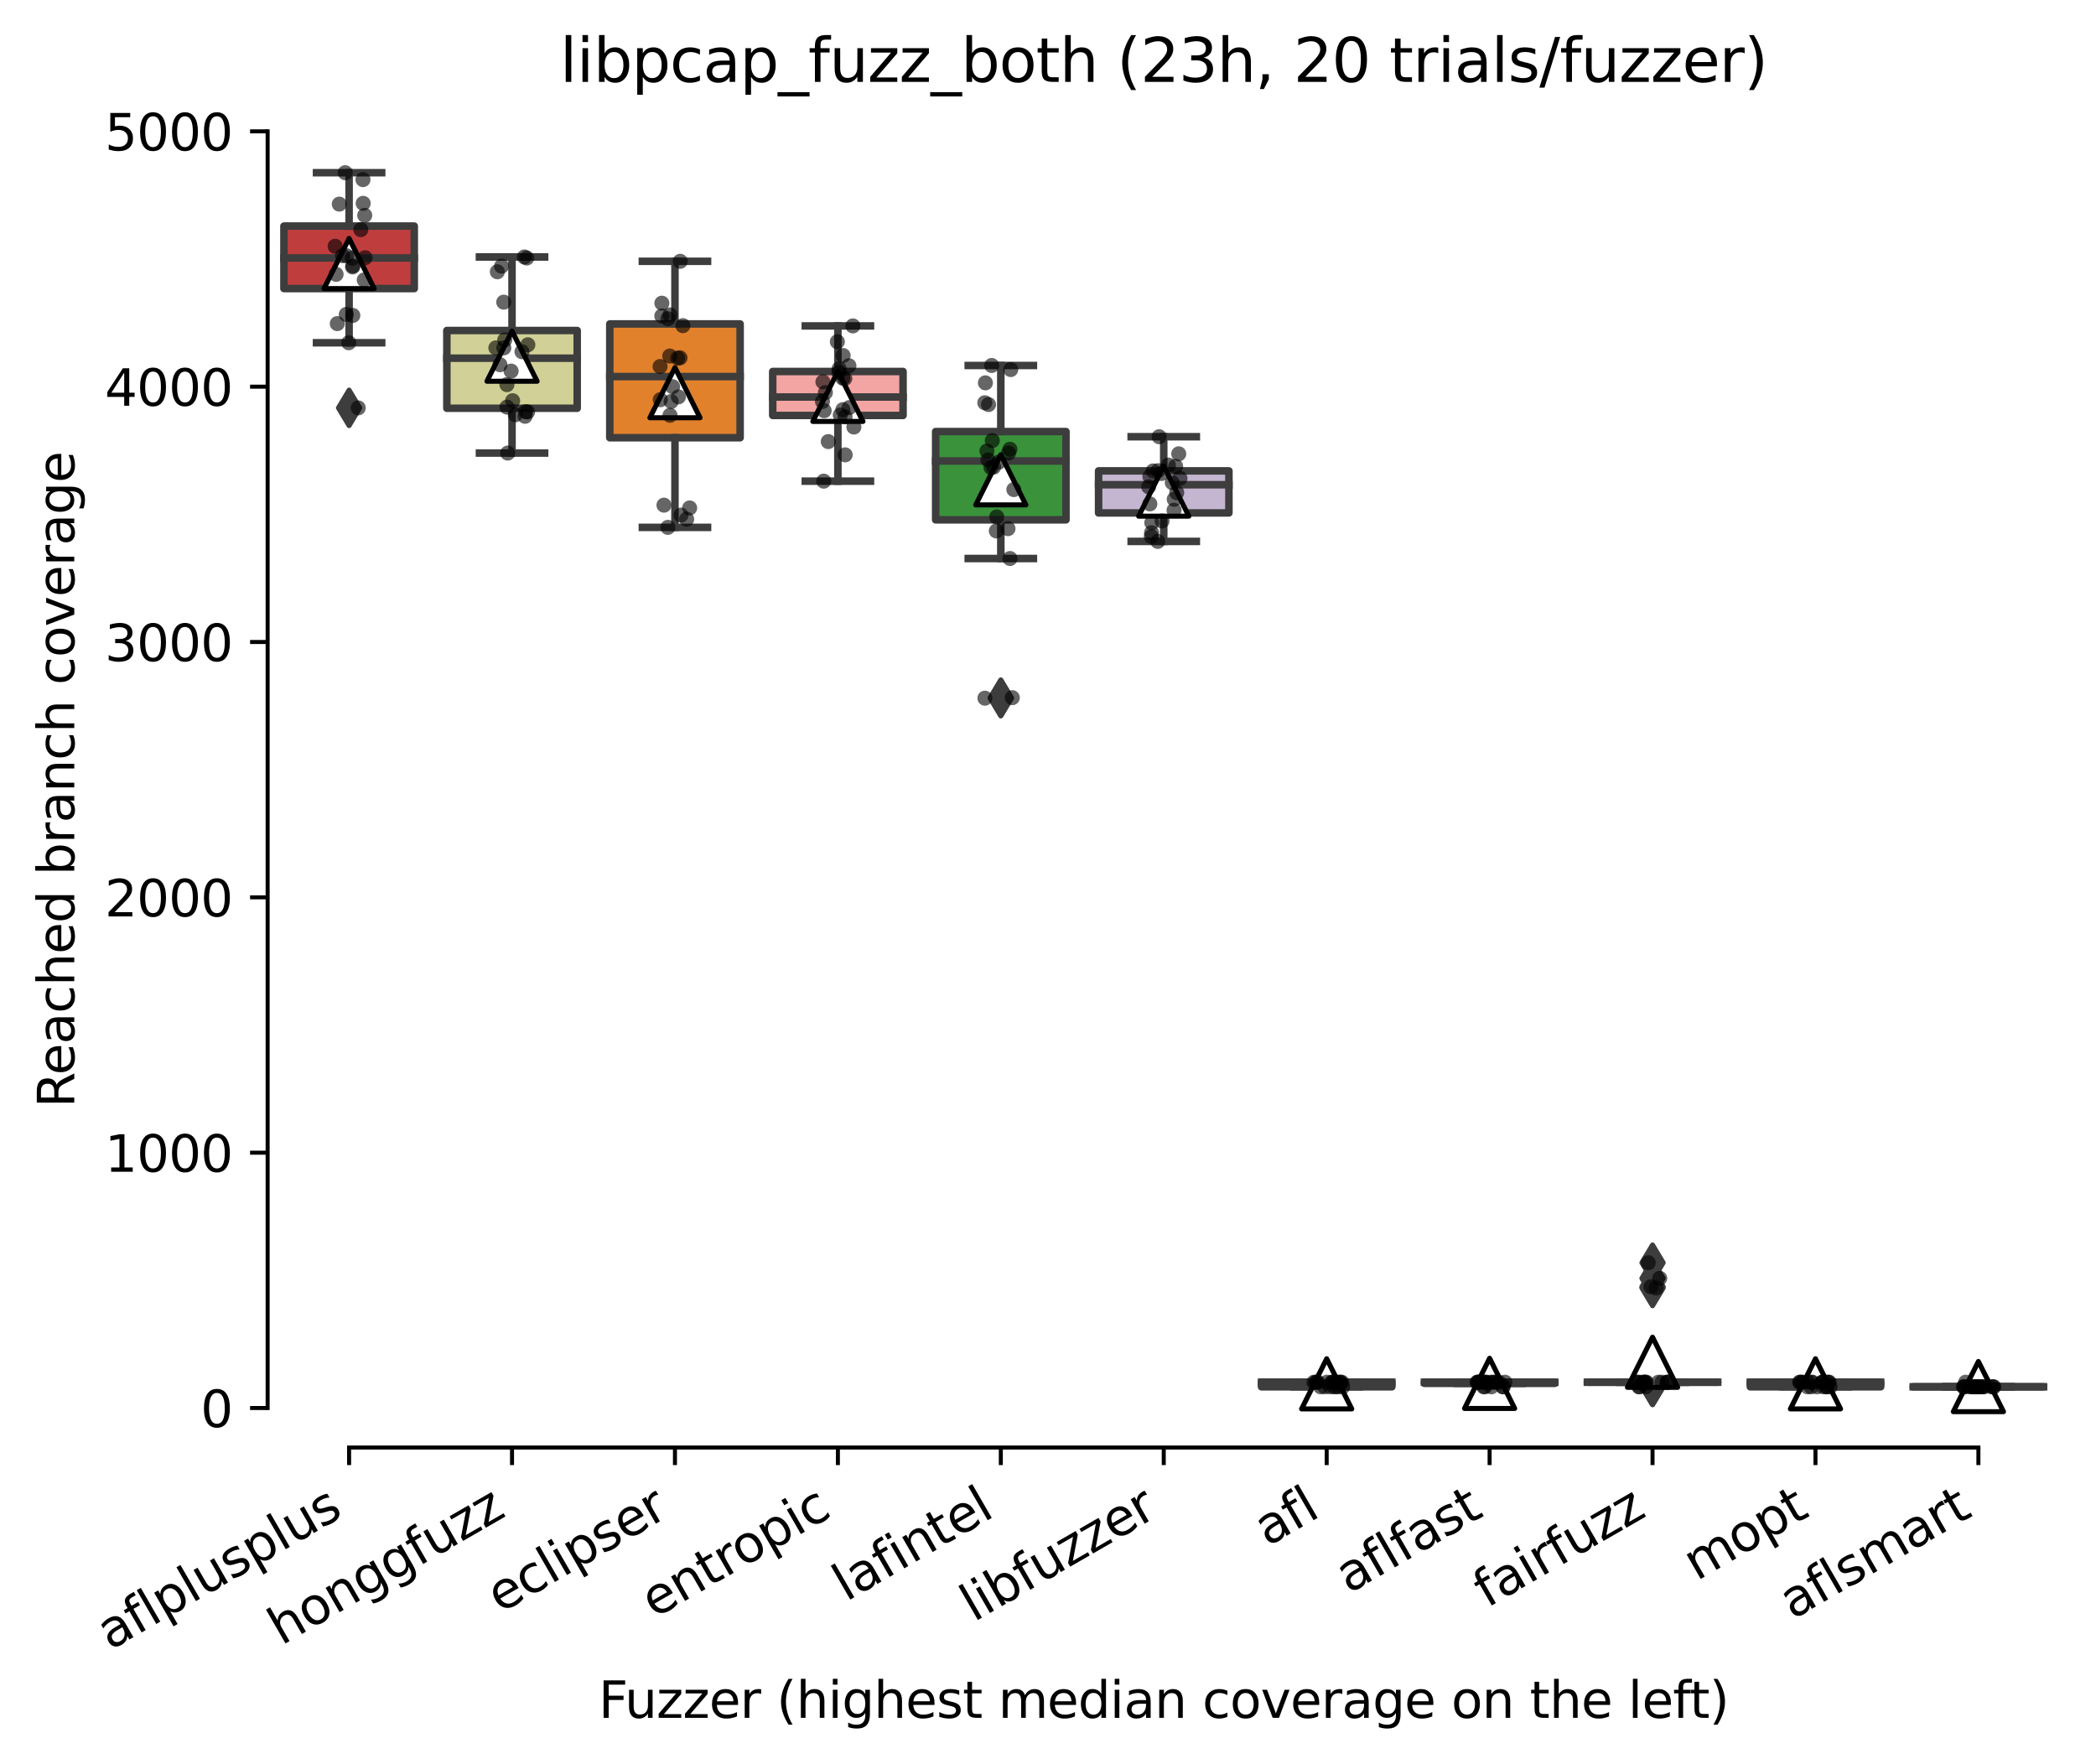<?xml version="1.0" encoding="utf-8" standalone="no"?>
<!DOCTYPE svg PUBLIC "-//W3C//DTD SVG 1.1//EN"
  "http://www.w3.org/Graphics/SVG/1.1/DTD/svg11.dtd">
<svg xmlns:xlink="http://www.w3.org/1999/xlink" width="417.648pt" height="351.576pt" viewBox="0 0 417.648 351.576" xmlns="http://www.w3.org/2000/svg" version="1.1">
 <defs>
  <style type="text/css">*{stroke-linejoin: round; stroke-linecap: butt}</style>
 </defs>
 <g id="figure_1">
  <g id="patch_1">
   <path d="M 0 351.576 
L 417.648 351.576 
L 417.648 0 
L 0 0 
z
" style="fill: #ffffff"/>
  </g>
  <g id="axes_1">
   <g id="patch_2">
    <path d="M 53.328 288.43 
L 410.448 288.43 
L 410.448 22.318 
L 53.328 22.318 
z
" style="fill: #ffffff"/>
   </g>
   <g id="patch_3">
    <path d="M 56.575 57.5 
L 82.547 57.5 
L 82.547 45.047 
L 56.575 45.047 
L 56.575 57.5 
z
" clip-path="url(#pd8c3f48b23)" style="fill: #c03d3e; stroke: #3d3d3d; stroke-width: 1.5; stroke-linejoin: miter"/>
   </g>
   <g id="patch_4">
    <path d="M 89.04 81.348 
L 115.012 81.348 
L 115.012 65.856 
L 89.04 65.856 
L 89.04 81.348 
z
" clip-path="url(#pd8c3f48b23)" style="fill: #d1d197; stroke: #3d3d3d; stroke-width: 1.5; stroke-linejoin: miter"/>
   </g>
   <g id="patch_5">
    <path d="M 121.506 87.224 
L 147.478 87.224 
L 147.478 64.546 
L 121.506 64.546 
L 121.506 87.224 
z
" clip-path="url(#pd8c3f48b23)" style="fill: #e1812c; stroke: #3d3d3d; stroke-width: 1.5; stroke-linejoin: miter"/>
   </g>
   <g id="patch_6">
    <path d="M 153.971 82.785 
L 179.943 82.785 
L 179.943 74.022 
L 153.971 74.022 
L 153.971 82.785 
z
" clip-path="url(#pd8c3f48b23)" style="fill: #f2a5a3; stroke: #3d3d3d; stroke-width: 1.5; stroke-linejoin: miter"/>
   </g>
   <g id="patch_7">
    <path d="M 186.436 103.581 
L 212.409 103.581 
L 212.409 85.991 
L 186.436 85.991 
L 186.436 103.581 
z
" clip-path="url(#pd8c3f48b23)" style="fill: #3a923a; stroke: #3d3d3d; stroke-width: 1.5; stroke-linejoin: miter"/>
   </g>
   <g id="patch_8">
    <path d="M 218.902 102.208 
L 244.874 102.208 
L 244.874 93.826 
L 218.902 93.826 
L 218.902 102.208 
z
" clip-path="url(#pd8c3f48b23)" style="fill: #c4b5d0; stroke: #3d3d3d; stroke-width: 1.5; stroke-linejoin: miter"/>
   </g>
   <g id="patch_9">
    <path d="M 251.367 276.334 
L 277.34 276.334 
L 277.34 275.418 
L 251.367 275.418 
L 251.367 276.334 
z
" clip-path="url(#pd8c3f48b23)" style="fill: #3274a1; stroke: #3d3d3d; stroke-width: 1.5; stroke-linejoin: miter"/>
   </g>
   <g id="patch_10">
    <path d="M 283.833 275.647 
L 309.805 275.647 
L 309.805 275.418 
L 283.833 275.418 
L 283.833 275.647 
z
" clip-path="url(#pd8c3f48b23)" style="fill: #9fd495; stroke: #3d3d3d; stroke-width: 1.5; stroke-linejoin: miter"/>
   </g>
   <g id="patch_11">
    <path d="M 316.298 275.418 
L 342.271 275.418 
L 342.271 275.418 
L 316.298 275.418 
L 316.298 275.418 
z
" clip-path="url(#pd8c3f48b23)" style="fill: #d684bd; stroke: #3d3d3d; stroke-width: 1.5; stroke-linejoin: miter"/>
   </g>
   <g id="patch_12">
    <path d="M 348.764 276.334 
L 374.736 276.334 
L 374.736 275.418 
L 348.764 275.418 
L 348.764 276.334 
z
" clip-path="url(#pd8c3f48b23)" style="fill: #7f7f7f; stroke: #3d3d3d; stroke-width: 1.5; stroke-linejoin: miter"/>
   </g>
   <g id="patch_13">
    <path d="M 381.229 276.334 
L 407.202 276.334 
L 407.202 276.334 
L 381.229 276.334 
L 381.229 276.334 
z
" clip-path="url(#pd8c3f48b23)" style="fill: #c7c7c7; stroke: #3d3d3d; stroke-width: 1.5; stroke-linejoin: miter"/>
   </g>
   <g id="matplotlib.axis_1">
    <g id="xtick_1">
     <g id="line2d_1">
      <defs>
       <path id="mcc4b21dfbd" d="M 0 0 
L 0 3.5 
" style="stroke: #000000; stroke-width: 0.8"/>
      </defs>
      <g>
       <use xlink:href="#mcc4b21dfbd" x="69.561" y="288.43" style="stroke: #000000; stroke-width: 0.8"/>
      </g>
     </g>
     <g id="text_1">
      <!-- aflplusplus -->
      <g transform="translate(21.952 328.897)rotate(-30)scale(0.1 -0.1)">
       <defs>
        <path id="DejaVuSans-61" d="M 2194 1759 
Q 1497 1759 1228 1600 
Q 959 1441 959 1056 
Q 959 750 1161 570 
Q 1363 391 1709 391 
Q 2188 391 2477 730 
Q 2766 1069 2766 1631 
L 2766 1759 
L 2194 1759 
z
M 3341 1997 
L 3341 0 
L 2766 0 
L 2766 531 
Q 2569 213 2275 61 
Q 1981 -91 1556 -91 
Q 1019 -91 701 211 
Q 384 513 384 1019 
Q 384 1609 779 1909 
Q 1175 2209 1959 2209 
L 2766 2209 
L 2766 2266 
Q 2766 2663 2505 2880 
Q 2244 3097 1772 3097 
Q 1472 3097 1187 3025 
Q 903 2953 641 2809 
L 641 3341 
Q 956 3463 1253 3523 
Q 1550 3584 1831 3584 
Q 2591 3584 2966 3190 
Q 3341 2797 3341 1997 
z
" transform="scale(0.016)"/>
        <path id="DejaVuSans-66" d="M 2375 4863 
L 2375 4384 
L 1825 4384 
Q 1516 4384 1395 4259 
Q 1275 4134 1275 3809 
L 1275 3500 
L 2222 3500 
L 2222 3053 
L 1275 3053 
L 1275 0 
L 697 0 
L 697 3053 
L 147 3053 
L 147 3500 
L 697 3500 
L 697 3744 
Q 697 4328 969 4595 
Q 1241 4863 1831 4863 
L 2375 4863 
z
" transform="scale(0.016)"/>
        <path id="DejaVuSans-6c" d="M 603 4863 
L 1178 4863 
L 1178 0 
L 603 0 
L 603 4863 
z
" transform="scale(0.016)"/>
        <path id="DejaVuSans-70" d="M 1159 525 
L 1159 -1331 
L 581 -1331 
L 581 3500 
L 1159 3500 
L 1159 2969 
Q 1341 3281 1617 3432 
Q 1894 3584 2278 3584 
Q 2916 3584 3314 3078 
Q 3713 2572 3713 1747 
Q 3713 922 3314 415 
Q 2916 -91 2278 -91 
Q 1894 -91 1617 61 
Q 1341 213 1159 525 
z
M 3116 1747 
Q 3116 2381 2855 2742 
Q 2594 3103 2138 3103 
Q 1681 3103 1420 2742 
Q 1159 2381 1159 1747 
Q 1159 1113 1420 752 
Q 1681 391 2138 391 
Q 2594 391 2855 752 
Q 3116 1113 3116 1747 
z
" transform="scale(0.016)"/>
        <path id="DejaVuSans-75" d="M 544 1381 
L 544 3500 
L 1119 3500 
L 1119 1403 
Q 1119 906 1312 657 
Q 1506 409 1894 409 
Q 2359 409 2629 706 
Q 2900 1003 2900 1516 
L 2900 3500 
L 3475 3500 
L 3475 0 
L 2900 0 
L 2900 538 
Q 2691 219 2414 64 
Q 2138 -91 1772 -91 
Q 1169 -91 856 284 
Q 544 659 544 1381 
z
M 1991 3584 
L 1991 3584 
z
" transform="scale(0.016)"/>
        <path id="DejaVuSans-73" d="M 2834 3397 
L 2834 2853 
Q 2591 2978 2328 3040 
Q 2066 3103 1784 3103 
Q 1356 3103 1142 2972 
Q 928 2841 928 2578 
Q 928 2378 1081 2264 
Q 1234 2150 1697 2047 
L 1894 2003 
Q 2506 1872 2764 1633 
Q 3022 1394 3022 966 
Q 3022 478 2636 193 
Q 2250 -91 1575 -91 
Q 1294 -91 989 -36 
Q 684 19 347 128 
L 347 722 
Q 666 556 975 473 
Q 1284 391 1588 391 
Q 1994 391 2212 530 
Q 2431 669 2431 922 
Q 2431 1156 2273 1281 
Q 2116 1406 1581 1522 
L 1381 1569 
Q 847 1681 609 1914 
Q 372 2147 372 2553 
Q 372 3047 722 3315 
Q 1072 3584 1716 3584 
Q 2034 3584 2315 3537 
Q 2597 3491 2834 3397 
z
" transform="scale(0.016)"/>
       </defs>
       <use xlink:href="#DejaVuSans-61"/>
       <use xlink:href="#DejaVuSans-66" x="61.279"/>
       <use xlink:href="#DejaVuSans-6c" x="96.484"/>
       <use xlink:href="#DejaVuSans-70" x="124.268"/>
       <use xlink:href="#DejaVuSans-6c" x="187.744"/>
       <use xlink:href="#DejaVuSans-75" x="215.527"/>
       <use xlink:href="#DejaVuSans-73" x="278.906"/>
       <use xlink:href="#DejaVuSans-70" x="331.006"/>
       <use xlink:href="#DejaVuSans-6c" x="394.482"/>
       <use xlink:href="#DejaVuSans-75" x="422.266"/>
       <use xlink:href="#DejaVuSans-73" x="485.645"/>
      </g>
     </g>
    </g>
    <g id="xtick_2">
     <g id="line2d_2">
      <g>
       <use xlink:href="#mcc4b21dfbd" x="102.026" y="288.43" style="stroke: #000000; stroke-width: 0.8"/>
      </g>
     </g>
     <g id="text_2">
      <!-- honggfuzz -->
      <g transform="translate(56.087 327.933)rotate(-30)scale(0.1 -0.1)">
       <defs>
        <path id="DejaVuSans-68" d="M 3513 2113 
L 3513 0 
L 2938 0 
L 2938 2094 
Q 2938 2591 2744 2837 
Q 2550 3084 2163 3084 
Q 1697 3084 1428 2787 
Q 1159 2491 1159 1978 
L 1159 0 
L 581 0 
L 581 4863 
L 1159 4863 
L 1159 2956 
Q 1366 3272 1645 3428 
Q 1925 3584 2291 3584 
Q 2894 3584 3203 3211 
Q 3513 2838 3513 2113 
z
" transform="scale(0.016)"/>
        <path id="DejaVuSans-6f" d="M 1959 3097 
Q 1497 3097 1228 2736 
Q 959 2375 959 1747 
Q 959 1119 1226 758 
Q 1494 397 1959 397 
Q 2419 397 2687 759 
Q 2956 1122 2956 1747 
Q 2956 2369 2687 2733 
Q 2419 3097 1959 3097 
z
M 1959 3584 
Q 2709 3584 3137 3096 
Q 3566 2609 3566 1747 
Q 3566 888 3137 398 
Q 2709 -91 1959 -91 
Q 1206 -91 779 398 
Q 353 888 353 1747 
Q 353 2609 779 3096 
Q 1206 3584 1959 3584 
z
" transform="scale(0.016)"/>
        <path id="DejaVuSans-6e" d="M 3513 2113 
L 3513 0 
L 2938 0 
L 2938 2094 
Q 2938 2591 2744 2837 
Q 2550 3084 2163 3084 
Q 1697 3084 1428 2787 
Q 1159 2491 1159 1978 
L 1159 0 
L 581 0 
L 581 3500 
L 1159 3500 
L 1159 2956 
Q 1366 3272 1645 3428 
Q 1925 3584 2291 3584 
Q 2894 3584 3203 3211 
Q 3513 2838 3513 2113 
z
" transform="scale(0.016)"/>
        <path id="DejaVuSans-67" d="M 2906 1791 
Q 2906 2416 2648 2759 
Q 2391 3103 1925 3103 
Q 1463 3103 1205 2759 
Q 947 2416 947 1791 
Q 947 1169 1205 825 
Q 1463 481 1925 481 
Q 2391 481 2648 825 
Q 2906 1169 2906 1791 
z
M 3481 434 
Q 3481 -459 3084 -895 
Q 2688 -1331 1869 -1331 
Q 1566 -1331 1297 -1286 
Q 1028 -1241 775 -1147 
L 775 -588 
Q 1028 -725 1275 -790 
Q 1522 -856 1778 -856 
Q 2344 -856 2625 -561 
Q 2906 -266 2906 331 
L 2906 616 
Q 2728 306 2450 153 
Q 2172 0 1784 0 
Q 1141 0 747 490 
Q 353 981 353 1791 
Q 353 2603 747 3093 
Q 1141 3584 1784 3584 
Q 2172 3584 2450 3431 
Q 2728 3278 2906 2969 
L 2906 3500 
L 3481 3500 
L 3481 434 
z
" transform="scale(0.016)"/>
        <path id="DejaVuSans-7a" d="M 353 3500 
L 3084 3500 
L 3084 2975 
L 922 459 
L 3084 459 
L 3084 0 
L 275 0 
L 275 525 
L 2438 3041 
L 353 3041 
L 353 3500 
z
" transform="scale(0.016)"/>
       </defs>
       <use xlink:href="#DejaVuSans-68"/>
       <use xlink:href="#DejaVuSans-6f" x="63.379"/>
       <use xlink:href="#DejaVuSans-6e" x="124.561"/>
       <use xlink:href="#DejaVuSans-67" x="187.939"/>
       <use xlink:href="#DejaVuSans-67" x="251.416"/>
       <use xlink:href="#DejaVuSans-66" x="314.893"/>
       <use xlink:href="#DejaVuSans-75" x="350.098"/>
       <use xlink:href="#DejaVuSans-7a" x="413.477"/>
       <use xlink:href="#DejaVuSans-7a" x="465.967"/>
      </g>
     </g>
    </g>
    <g id="xtick_3">
     <g id="line2d_3">
      <g>
       <use xlink:href="#mcc4b21dfbd" x="134.492" y="288.43" style="stroke: #000000; stroke-width: 0.8"/>
      </g>
     </g>
     <g id="text_3">
      <!-- eclipser -->
      <g transform="translate(99.651 321.525)rotate(-30)scale(0.1 -0.1)">
       <defs>
        <path id="DejaVuSans-65" d="M 3597 1894 
L 3597 1613 
L 953 1613 
Q 991 1019 1311 708 
Q 1631 397 2203 397 
Q 2534 397 2845 478 
Q 3156 559 3463 722 
L 3463 178 
Q 3153 47 2828 -22 
Q 2503 -91 2169 -91 
Q 1331 -91 842 396 
Q 353 884 353 1716 
Q 353 2575 817 3079 
Q 1281 3584 2069 3584 
Q 2775 3584 3186 3129 
Q 3597 2675 3597 1894 
z
M 3022 2063 
Q 3016 2534 2758 2815 
Q 2500 3097 2075 3097 
Q 1594 3097 1305 2825 
Q 1016 2553 972 2059 
L 3022 2063 
z
" transform="scale(0.016)"/>
        <path id="DejaVuSans-63" d="M 3122 3366 
L 3122 2828 
Q 2878 2963 2633 3030 
Q 2388 3097 2138 3097 
Q 1578 3097 1268 2742 
Q 959 2388 959 1747 
Q 959 1106 1268 751 
Q 1578 397 2138 397 
Q 2388 397 2633 464 
Q 2878 531 3122 666 
L 3122 134 
Q 2881 22 2623 -34 
Q 2366 -91 2075 -91 
Q 1284 -91 818 406 
Q 353 903 353 1747 
Q 353 2603 823 3093 
Q 1294 3584 2113 3584 
Q 2378 3584 2631 3529 
Q 2884 3475 3122 3366 
z
" transform="scale(0.016)"/>
        <path id="DejaVuSans-69" d="M 603 3500 
L 1178 3500 
L 1178 0 
L 603 0 
L 603 3500 
z
M 603 4863 
L 1178 4863 
L 1178 4134 
L 603 4134 
L 603 4863 
z
" transform="scale(0.016)"/>
        <path id="DejaVuSans-72" d="M 2631 2963 
Q 2534 3019 2420 3045 
Q 2306 3072 2169 3072 
Q 1681 3072 1420 2755 
Q 1159 2438 1159 1844 
L 1159 0 
L 581 0 
L 581 3500 
L 1159 3500 
L 1159 2956 
Q 1341 3275 1631 3429 
Q 1922 3584 2338 3584 
Q 2397 3584 2469 3576 
Q 2541 3569 2628 3553 
L 2631 2963 
z
" transform="scale(0.016)"/>
       </defs>
       <use xlink:href="#DejaVuSans-65"/>
       <use xlink:href="#DejaVuSans-63" x="61.523"/>
       <use xlink:href="#DejaVuSans-6c" x="116.504"/>
       <use xlink:href="#DejaVuSans-69" x="144.287"/>
       <use xlink:href="#DejaVuSans-70" x="172.07"/>
       <use xlink:href="#DejaVuSans-73" x="235.547"/>
       <use xlink:href="#DejaVuSans-65" x="287.646"/>
       <use xlink:href="#DejaVuSans-72" x="349.17"/>
      </g>
     </g>
    </g>
    <g id="xtick_4">
     <g id="line2d_4">
      <g>
       <use xlink:href="#mcc4b21dfbd" x="166.957" y="288.43" style="stroke: #000000; stroke-width: 0.8"/>
      </g>
     </g>
     <g id="text_4">
      <!-- entropic -->
      <g transform="translate(130.375 322.531)rotate(-30)scale(0.1 -0.1)">
       <defs>
        <path id="DejaVuSans-74" d="M 1172 4494 
L 1172 3500 
L 2356 3500 
L 2356 3053 
L 1172 3053 
L 1172 1153 
Q 1172 725 1289 603 
Q 1406 481 1766 481 
L 2356 481 
L 2356 0 
L 1766 0 
Q 1100 0 847 248 
Q 594 497 594 1153 
L 594 3053 
L 172 3053 
L 172 3500 
L 594 3500 
L 594 4494 
L 1172 4494 
z
" transform="scale(0.016)"/>
       </defs>
       <use xlink:href="#DejaVuSans-65"/>
       <use xlink:href="#DejaVuSans-6e" x="61.523"/>
       <use xlink:href="#DejaVuSans-74" x="124.902"/>
       <use xlink:href="#DejaVuSans-72" x="164.111"/>
       <use xlink:href="#DejaVuSans-6f" x="202.975"/>
       <use xlink:href="#DejaVuSans-70" x="264.156"/>
       <use xlink:href="#DejaVuSans-69" x="327.633"/>
       <use xlink:href="#DejaVuSans-63" x="355.416"/>
      </g>
     </g>
    </g>
    <g id="xtick_5">
     <g id="line2d_5">
      <g>
       <use xlink:href="#mcc4b21dfbd" x="199.423" y="288.43" style="stroke: #000000; stroke-width: 0.8"/>
      </g>
     </g>
     <g id="text_5">
      <!-- lafintel -->
      <g transform="translate(168.597 319.207)rotate(-30)scale(0.1 -0.1)">
       <use xlink:href="#DejaVuSans-6c"/>
       <use xlink:href="#DejaVuSans-61" x="27.783"/>
       <use xlink:href="#DejaVuSans-66" x="89.062"/>
       <use xlink:href="#DejaVuSans-69" x="124.268"/>
       <use xlink:href="#DejaVuSans-6e" x="152.051"/>
       <use xlink:href="#DejaVuSans-74" x="215.43"/>
       <use xlink:href="#DejaVuSans-65" x="254.639"/>
       <use xlink:href="#DejaVuSans-6c" x="316.162"/>
      </g>
     </g>
    </g>
    <g id="xtick_6">
     <g id="line2d_6">
      <g>
       <use xlink:href="#mcc4b21dfbd" x="231.888" y="288.43" style="stroke: #000000; stroke-width: 0.8"/>
      </g>
     </g>
     <g id="text_6">
      <!-- libfuzzer -->
      <g transform="translate(194.022 323.272)rotate(-30)scale(0.1 -0.1)">
       <defs>
        <path id="DejaVuSans-62" d="M 3116 1747 
Q 3116 2381 2855 2742 
Q 2594 3103 2138 3103 
Q 1681 3103 1420 2742 
Q 1159 2381 1159 1747 
Q 1159 1113 1420 752 
Q 1681 391 2138 391 
Q 2594 391 2855 752 
Q 3116 1113 3116 1747 
z
M 1159 2969 
Q 1341 3281 1617 3432 
Q 1894 3584 2278 3584 
Q 2916 3584 3314 3078 
Q 3713 2572 3713 1747 
Q 3713 922 3314 415 
Q 2916 -91 2278 -91 
Q 1894 -91 1617 61 
Q 1341 213 1159 525 
L 1159 0 
L 581 0 
L 581 4863 
L 1159 4863 
L 1159 2969 
z
" transform="scale(0.016)"/>
       </defs>
       <use xlink:href="#DejaVuSans-6c"/>
       <use xlink:href="#DejaVuSans-69" x="27.783"/>
       <use xlink:href="#DejaVuSans-62" x="55.566"/>
       <use xlink:href="#DejaVuSans-66" x="119.043"/>
       <use xlink:href="#DejaVuSans-75" x="154.248"/>
       <use xlink:href="#DejaVuSans-7a" x="217.627"/>
       <use xlink:href="#DejaVuSans-7a" x="270.117"/>
       <use xlink:href="#DejaVuSans-65" x="322.607"/>
       <use xlink:href="#DejaVuSans-72" x="384.131"/>
      </g>
     </g>
    </g>
    <g id="xtick_7">
     <g id="line2d_7">
      <g>
       <use xlink:href="#mcc4b21dfbd" x="264.354" y="288.43" style="stroke: #000000; stroke-width: 0.8"/>
      </g>
     </g>
     <g id="text_7">
      <!-- afl -->
      <g transform="translate(252.552 308.224)rotate(-30)scale(0.1 -0.1)">
       <use xlink:href="#DejaVuSans-61"/>
       <use xlink:href="#DejaVuSans-66" x="61.279"/>
       <use xlink:href="#DejaVuSans-6c" x="96.484"/>
      </g>
     </g>
    </g>
    <g id="xtick_8">
     <g id="line2d_8">
      <g>
       <use xlink:href="#mcc4b21dfbd" x="296.819" y="288.43" style="stroke: #000000; stroke-width: 0.8"/>
      </g>
     </g>
     <g id="text_8">
      <!-- aflfast -->
      <g transform="translate(268.755 317.613)rotate(-30)scale(0.1 -0.1)">
       <use xlink:href="#DejaVuSans-61"/>
       <use xlink:href="#DejaVuSans-66" x="61.279"/>
       <use xlink:href="#DejaVuSans-6c" x="96.484"/>
       <use xlink:href="#DejaVuSans-66" x="124.268"/>
       <use xlink:href="#DejaVuSans-61" x="159.473"/>
       <use xlink:href="#DejaVuSans-73" x="220.752"/>
       <use xlink:href="#DejaVuSans-74" x="272.852"/>
      </g>
     </g>
    </g>
    <g id="xtick_9">
     <g id="line2d_9">
      <g>
       <use xlink:href="#mcc4b21dfbd" x="329.284" y="288.43" style="stroke: #000000; stroke-width: 0.8"/>
      </g>
     </g>
     <g id="text_9">
      <!-- fairfuzz -->
      <g transform="translate(296.295 320.457)rotate(-30)scale(0.1 -0.1)">
       <use xlink:href="#DejaVuSans-66"/>
       <use xlink:href="#DejaVuSans-61" x="35.205"/>
       <use xlink:href="#DejaVuSans-69" x="96.484"/>
       <use xlink:href="#DejaVuSans-72" x="124.268"/>
       <use xlink:href="#DejaVuSans-66" x="165.381"/>
       <use xlink:href="#DejaVuSans-75" x="200.586"/>
       <use xlink:href="#DejaVuSans-7a" x="263.965"/>
       <use xlink:href="#DejaVuSans-7a" x="316.455"/>
      </g>
     </g>
    </g>
    <g id="xtick_10">
     <g id="line2d_10">
      <g>
       <use xlink:href="#mcc4b21dfbd" x="361.75" y="288.43" style="stroke: #000000; stroke-width: 0.8"/>
      </g>
     </g>
     <g id="text_10">
      <!-- mopt -->
      <g transform="translate(338.082 315.075)rotate(-30)scale(0.1 -0.1)">
       <defs>
        <path id="DejaVuSans-6d" d="M 3328 2828 
Q 3544 3216 3844 3400 
Q 4144 3584 4550 3584 
Q 5097 3584 5394 3201 
Q 5691 2819 5691 2113 
L 5691 0 
L 5113 0 
L 5113 2094 
Q 5113 2597 4934 2840 
Q 4756 3084 4391 3084 
Q 3944 3084 3684 2787 
Q 3425 2491 3425 1978 
L 3425 0 
L 2847 0 
L 2847 2094 
Q 2847 2600 2669 2842 
Q 2491 3084 2119 3084 
Q 1678 3084 1418 2786 
Q 1159 2488 1159 1978 
L 1159 0 
L 581 0 
L 581 3500 
L 1159 3500 
L 1159 2956 
Q 1356 3278 1631 3431 
Q 1906 3584 2284 3584 
Q 2666 3584 2933 3390 
Q 3200 3197 3328 2828 
z
" transform="scale(0.016)"/>
       </defs>
       <use xlink:href="#DejaVuSans-6d"/>
       <use xlink:href="#DejaVuSans-6f" x="97.412"/>
       <use xlink:href="#DejaVuSans-70" x="158.594"/>
       <use xlink:href="#DejaVuSans-74" x="222.07"/>
      </g>
     </g>
    </g>
    <g id="xtick_11">
     <g id="line2d_11">
      <g>
       <use xlink:href="#mcc4b21dfbd" x="394.215" y="288.43" style="stroke: #000000; stroke-width: 0.8"/>
      </g>
     </g>
     <g id="text_11">
      <!-- aflsmart -->
      <g transform="translate(357.204 322.779)rotate(-30)scale(0.1 -0.1)">
       <use xlink:href="#DejaVuSans-61"/>
       <use xlink:href="#DejaVuSans-66" x="61.279"/>
       <use xlink:href="#DejaVuSans-6c" x="96.484"/>
       <use xlink:href="#DejaVuSans-73" x="124.268"/>
       <use xlink:href="#DejaVuSans-6d" x="176.367"/>
       <use xlink:href="#DejaVuSans-61" x="273.779"/>
       <use xlink:href="#DejaVuSans-72" x="335.059"/>
       <use xlink:href="#DejaVuSans-74" x="376.172"/>
      </g>
     </g>
    </g>
    <g id="text_12">
     <!-- Fuzzer (highest median coverage on the left) -->
     <g transform="translate(119.27 342.297)scale(0.1 -0.1)">
      <defs>
       <path id="DejaVuSans-46" d="M 628 4666 
L 3309 4666 
L 3309 4134 
L 1259 4134 
L 1259 2759 
L 3109 2759 
L 3109 2228 
L 1259 2228 
L 1259 0 
L 628 0 
L 628 4666 
z
" transform="scale(0.016)"/>
       <path id="DejaVuSans-20" transform="scale(0.016)"/>
       <path id="DejaVuSans-28" d="M 1984 4856 
Q 1566 4138 1362 3434 
Q 1159 2731 1159 2009 
Q 1159 1288 1364 580 
Q 1569 -128 1984 -844 
L 1484 -844 
Q 1016 -109 783 600 
Q 550 1309 550 2009 
Q 550 2706 781 3412 
Q 1013 4119 1484 4856 
L 1984 4856 
z
" transform="scale(0.016)"/>
       <path id="DejaVuSans-64" d="M 2906 2969 
L 2906 4863 
L 3481 4863 
L 3481 0 
L 2906 0 
L 2906 525 
Q 2725 213 2448 61 
Q 2172 -91 1784 -91 
Q 1150 -91 751 415 
Q 353 922 353 1747 
Q 353 2572 751 3078 
Q 1150 3584 1784 3584 
Q 2172 3584 2448 3432 
Q 2725 3281 2906 2969 
z
M 947 1747 
Q 947 1113 1208 752 
Q 1469 391 1925 391 
Q 2381 391 2643 752 
Q 2906 1113 2906 1747 
Q 2906 2381 2643 2742 
Q 2381 3103 1925 3103 
Q 1469 3103 1208 2742 
Q 947 2381 947 1747 
z
" transform="scale(0.016)"/>
       <path id="DejaVuSans-76" d="M 191 3500 
L 800 3500 
L 1894 563 
L 2988 3500 
L 3597 3500 
L 2284 0 
L 1503 0 
L 191 3500 
z
" transform="scale(0.016)"/>
       <path id="DejaVuSans-29" d="M 513 4856 
L 1013 4856 
Q 1481 4119 1714 3412 
Q 1947 2706 1947 2009 
Q 1947 1309 1714 600 
Q 1481 -109 1013 -844 
L 513 -844 
Q 928 -128 1133 580 
Q 1338 1288 1338 2009 
Q 1338 2731 1133 3434 
Q 928 4138 513 4856 
z
" transform="scale(0.016)"/>
      </defs>
      <use xlink:href="#DejaVuSans-46"/>
      <use xlink:href="#DejaVuSans-75" x="52.02"/>
      <use xlink:href="#DejaVuSans-7a" x="115.398"/>
      <use xlink:href="#DejaVuSans-7a" x="167.889"/>
      <use xlink:href="#DejaVuSans-65" x="220.379"/>
      <use xlink:href="#DejaVuSans-72" x="281.902"/>
      <use xlink:href="#DejaVuSans-20" x="323.016"/>
      <use xlink:href="#DejaVuSans-28" x="354.803"/>
      <use xlink:href="#DejaVuSans-68" x="393.816"/>
      <use xlink:href="#DejaVuSans-69" x="457.195"/>
      <use xlink:href="#DejaVuSans-67" x="484.979"/>
      <use xlink:href="#DejaVuSans-68" x="548.455"/>
      <use xlink:href="#DejaVuSans-65" x="611.834"/>
      <use xlink:href="#DejaVuSans-73" x="673.357"/>
      <use xlink:href="#DejaVuSans-74" x="725.457"/>
      <use xlink:href="#DejaVuSans-20" x="764.666"/>
      <use xlink:href="#DejaVuSans-6d" x="796.453"/>
      <use xlink:href="#DejaVuSans-65" x="893.865"/>
      <use xlink:href="#DejaVuSans-64" x="955.389"/>
      <use xlink:href="#DejaVuSans-69" x="1018.865"/>
      <use xlink:href="#DejaVuSans-61" x="1046.648"/>
      <use xlink:href="#DejaVuSans-6e" x="1107.928"/>
      <use xlink:href="#DejaVuSans-20" x="1171.307"/>
      <use xlink:href="#DejaVuSans-63" x="1203.094"/>
      <use xlink:href="#DejaVuSans-6f" x="1258.074"/>
      <use xlink:href="#DejaVuSans-76" x="1319.256"/>
      <use xlink:href="#DejaVuSans-65" x="1378.436"/>
      <use xlink:href="#DejaVuSans-72" x="1439.959"/>
      <use xlink:href="#DejaVuSans-61" x="1481.072"/>
      <use xlink:href="#DejaVuSans-67" x="1542.352"/>
      <use xlink:href="#DejaVuSans-65" x="1605.828"/>
      <use xlink:href="#DejaVuSans-20" x="1667.352"/>
      <use xlink:href="#DejaVuSans-6f" x="1699.139"/>
      <use xlink:href="#DejaVuSans-6e" x="1760.32"/>
      <use xlink:href="#DejaVuSans-20" x="1823.699"/>
      <use xlink:href="#DejaVuSans-74" x="1855.486"/>
      <use xlink:href="#DejaVuSans-68" x="1894.695"/>
      <use xlink:href="#DejaVuSans-65" x="1958.074"/>
      <use xlink:href="#DejaVuSans-20" x="2019.598"/>
      <use xlink:href="#DejaVuSans-6c" x="2051.385"/>
      <use xlink:href="#DejaVuSans-65" x="2079.168"/>
      <use xlink:href="#DejaVuSans-66" x="2140.691"/>
      <use xlink:href="#DejaVuSans-74" x="2174.146"/>
      <use xlink:href="#DejaVuSans-29" x="2213.355"/>
     </g>
    </g>
   </g>
   <g id="matplotlib.axis_2">
    <g id="ytick_1">
     <g id="line2d_12">
      <defs>
       <path id="me2c21958e9" d="M 0 0 
L -3.5 0 
" style="stroke: #000000; stroke-width: 0.8"/>
      </defs>
      <g>
       <use xlink:href="#me2c21958e9" x="53.328" y="280.557" style="stroke: #000000; stroke-width: 0.8"/>
      </g>
     </g>
     <g id="text_13">
      <!-- 0 -->
      <g transform="translate(39.966 284.356)scale(0.1 -0.1)">
       <defs>
        <path id="DejaVuSans-30" d="M 2034 4250 
Q 1547 4250 1301 3770 
Q 1056 3291 1056 2328 
Q 1056 1369 1301 889 
Q 1547 409 2034 409 
Q 2525 409 2770 889 
Q 3016 1369 3016 2328 
Q 3016 3291 2770 3770 
Q 2525 4250 2034 4250 
z
M 2034 4750 
Q 2819 4750 3233 4129 
Q 3647 3509 3647 2328 
Q 3647 1150 3233 529 
Q 2819 -91 2034 -91 
Q 1250 -91 836 529 
Q 422 1150 422 2328 
Q 422 3509 836 4129 
Q 1250 4750 2034 4750 
z
" transform="scale(0.016)"/>
       </defs>
       <use xlink:href="#DejaVuSans-30"/>
      </g>
     </g>
    </g>
    <g id="ytick_2">
     <g id="line2d_13">
      <g>
       <use xlink:href="#me2c21958e9" x="53.328" y="229.68" style="stroke: #000000; stroke-width: 0.8"/>
      </g>
     </g>
     <g id="text_14">
      <!-- 1000 -->
      <g transform="translate(20.878 233.479)scale(0.1 -0.1)">
       <defs>
        <path id="DejaVuSans-31" d="M 794 531 
L 1825 531 
L 1825 4091 
L 703 3866 
L 703 4441 
L 1819 4666 
L 2450 4666 
L 2450 531 
L 3481 531 
L 3481 0 
L 794 0 
L 794 531 
z
" transform="scale(0.016)"/>
       </defs>
       <use xlink:href="#DejaVuSans-31"/>
       <use xlink:href="#DejaVuSans-30" x="63.623"/>
       <use xlink:href="#DejaVuSans-30" x="127.246"/>
       <use xlink:href="#DejaVuSans-30" x="190.869"/>
      </g>
     </g>
    </g>
    <g id="ytick_3">
     <g id="line2d_14">
      <g>
       <use xlink:href="#me2c21958e9" x="53.328" y="178.803" style="stroke: #000000; stroke-width: 0.8"/>
      </g>
     </g>
     <g id="text_15">
      <!-- 2000 -->
      <g transform="translate(20.878 182.602)scale(0.1 -0.1)">
       <defs>
        <path id="DejaVuSans-32" d="M 1228 531 
L 3431 531 
L 3431 0 
L 469 0 
L 469 531 
Q 828 903 1448 1529 
Q 2069 2156 2228 2338 
Q 2531 2678 2651 2914 
Q 2772 3150 2772 3378 
Q 2772 3750 2511 3984 
Q 2250 4219 1831 4219 
Q 1534 4219 1204 4116 
Q 875 4013 500 3803 
L 500 4441 
Q 881 4594 1212 4672 
Q 1544 4750 1819 4750 
Q 2544 4750 2975 4387 
Q 3406 4025 3406 3419 
Q 3406 3131 3298 2873 
Q 3191 2616 2906 2266 
Q 2828 2175 2409 1742 
Q 1991 1309 1228 531 
z
" transform="scale(0.016)"/>
       </defs>
       <use xlink:href="#DejaVuSans-32"/>
       <use xlink:href="#DejaVuSans-30" x="63.623"/>
       <use xlink:href="#DejaVuSans-30" x="127.246"/>
       <use xlink:href="#DejaVuSans-30" x="190.869"/>
      </g>
     </g>
    </g>
    <g id="ytick_4">
     <g id="line2d_15">
      <g>
       <use xlink:href="#me2c21958e9" x="53.328" y="127.926" style="stroke: #000000; stroke-width: 0.8"/>
      </g>
     </g>
     <g id="text_16">
      <!-- 3000 -->
      <g transform="translate(20.878 131.725)scale(0.1 -0.1)">
       <defs>
        <path id="DejaVuSans-33" d="M 2597 2516 
Q 3050 2419 3304 2112 
Q 3559 1806 3559 1356 
Q 3559 666 3084 287 
Q 2609 -91 1734 -91 
Q 1441 -91 1130 -33 
Q 819 25 488 141 
L 488 750 
Q 750 597 1062 519 
Q 1375 441 1716 441 
Q 2309 441 2620 675 
Q 2931 909 2931 1356 
Q 2931 1769 2642 2001 
Q 2353 2234 1838 2234 
L 1294 2234 
L 1294 2753 
L 1863 2753 
Q 2328 2753 2575 2939 
Q 2822 3125 2822 3475 
Q 2822 3834 2567 4026 
Q 2313 4219 1838 4219 
Q 1578 4219 1281 4162 
Q 984 4106 628 3988 
L 628 4550 
Q 988 4650 1302 4700 
Q 1616 4750 1894 4750 
Q 2613 4750 3031 4423 
Q 3450 4097 3450 3541 
Q 3450 3153 3228 2886 
Q 3006 2619 2597 2516 
z
" transform="scale(0.016)"/>
       </defs>
       <use xlink:href="#DejaVuSans-33"/>
       <use xlink:href="#DejaVuSans-30" x="63.623"/>
       <use xlink:href="#DejaVuSans-30" x="127.246"/>
       <use xlink:href="#DejaVuSans-30" x="190.869"/>
      </g>
     </g>
    </g>
    <g id="ytick_5">
     <g id="line2d_16">
      <g>
       <use xlink:href="#me2c21958e9" x="53.328" y="77.049" style="stroke: #000000; stroke-width: 0.8"/>
      </g>
     </g>
     <g id="text_17">
      <!-- 4000 -->
      <g transform="translate(20.878 80.848)scale(0.1 -0.1)">
       <defs>
        <path id="DejaVuSans-34" d="M 2419 4116 
L 825 1625 
L 2419 1625 
L 2419 4116 
z
M 2253 4666 
L 3047 4666 
L 3047 1625 
L 3713 1625 
L 3713 1100 
L 3047 1100 
L 3047 0 
L 2419 0 
L 2419 1100 
L 313 1100 
L 313 1709 
L 2253 4666 
z
" transform="scale(0.016)"/>
       </defs>
       <use xlink:href="#DejaVuSans-34"/>
       <use xlink:href="#DejaVuSans-30" x="63.623"/>
       <use xlink:href="#DejaVuSans-30" x="127.246"/>
       <use xlink:href="#DejaVuSans-30" x="190.869"/>
      </g>
     </g>
    </g>
    <g id="ytick_6">
     <g id="line2d_17">
      <g>
       <use xlink:href="#me2c21958e9" x="53.328" y="26.172" style="stroke: #000000; stroke-width: 0.8"/>
      </g>
     </g>
     <g id="text_18">
      <!-- 5000 -->
      <g transform="translate(20.878 29.971)scale(0.1 -0.1)">
       <defs>
        <path id="DejaVuSans-35" d="M 691 4666 
L 3169 4666 
L 3169 4134 
L 1269 4134 
L 1269 2991 
Q 1406 3038 1543 3061 
Q 1681 3084 1819 3084 
Q 2600 3084 3056 2656 
Q 3513 2228 3513 1497 
Q 3513 744 3044 326 
Q 2575 -91 1722 -91 
Q 1428 -91 1123 -41 
Q 819 9 494 109 
L 494 744 
Q 775 591 1075 516 
Q 1375 441 1709 441 
Q 2250 441 2565 725 
Q 2881 1009 2881 1497 
Q 2881 1984 2565 2268 
Q 2250 2553 1709 2553 
Q 1456 2553 1204 2497 
Q 953 2441 691 2322 
L 691 4666 
z
" transform="scale(0.016)"/>
       </defs>
       <use xlink:href="#DejaVuSans-35"/>
       <use xlink:href="#DejaVuSans-30" x="63.623"/>
       <use xlink:href="#DejaVuSans-30" x="127.246"/>
       <use xlink:href="#DejaVuSans-30" x="190.869"/>
      </g>
     </g>
    </g>
    <g id="text_19">
     <!-- Reached branch coverage -->
     <g transform="translate(14.798 220.706)rotate(-90)scale(0.1 -0.1)">
      <defs>
       <path id="DejaVuSans-52" d="M 2841 2188 
Q 3044 2119 3236 1894 
Q 3428 1669 3622 1275 
L 4263 0 
L 3584 0 
L 2988 1197 
Q 2756 1666 2539 1819 
Q 2322 1972 1947 1972 
L 1259 1972 
L 1259 0 
L 628 0 
L 628 4666 
L 2053 4666 
Q 2853 4666 3247 4331 
Q 3641 3997 3641 3322 
Q 3641 2881 3436 2590 
Q 3231 2300 2841 2188 
z
M 1259 4147 
L 1259 2491 
L 2053 2491 
Q 2509 2491 2742 2702 
Q 2975 2913 2975 3322 
Q 2975 3731 2742 3939 
Q 2509 4147 2053 4147 
L 1259 4147 
z
" transform="scale(0.016)"/>
      </defs>
      <use xlink:href="#DejaVuSans-52"/>
      <use xlink:href="#DejaVuSans-65" x="64.982"/>
      <use xlink:href="#DejaVuSans-61" x="126.506"/>
      <use xlink:href="#DejaVuSans-63" x="187.785"/>
      <use xlink:href="#DejaVuSans-68" x="242.766"/>
      <use xlink:href="#DejaVuSans-65" x="306.145"/>
      <use xlink:href="#DejaVuSans-64" x="367.668"/>
      <use xlink:href="#DejaVuSans-20" x="431.145"/>
      <use xlink:href="#DejaVuSans-62" x="462.932"/>
      <use xlink:href="#DejaVuSans-72" x="526.408"/>
      <use xlink:href="#DejaVuSans-61" x="567.521"/>
      <use xlink:href="#DejaVuSans-6e" x="628.801"/>
      <use xlink:href="#DejaVuSans-63" x="692.18"/>
      <use xlink:href="#DejaVuSans-68" x="747.16"/>
      <use xlink:href="#DejaVuSans-20" x="810.539"/>
      <use xlink:href="#DejaVuSans-63" x="842.326"/>
      <use xlink:href="#DejaVuSans-6f" x="897.307"/>
      <use xlink:href="#DejaVuSans-76" x="958.488"/>
      <use xlink:href="#DejaVuSans-65" x="1017.668"/>
      <use xlink:href="#DejaVuSans-72" x="1079.191"/>
      <use xlink:href="#DejaVuSans-61" x="1120.305"/>
      <use xlink:href="#DejaVuSans-67" x="1181.584"/>
      <use xlink:href="#DejaVuSans-65" x="1245.061"/>
     </g>
    </g>
   </g>
   <g id="line2d_18">
    <path d="M 69.561 57.5 
L 69.561 68.298 
" clip-path="url(#pd8c3f48b23)" style="fill: none; stroke: #3d3d3d; stroke-width: 1.5; stroke-linecap: square"/>
   </g>
   <g id="line2d_19">
    <path d="M 69.561 45.047 
L 69.561 34.414 
" clip-path="url(#pd8c3f48b23)" style="fill: none; stroke: #3d3d3d; stroke-width: 1.5; stroke-linecap: square"/>
   </g>
   <g id="line2d_20">
    <path d="M 63.068 68.298 
L 76.054 68.298 
" clip-path="url(#pd8c3f48b23)" style="fill: none; stroke: #3d3d3d; stroke-width: 1.5; stroke-linecap: square"/>
   </g>
   <g id="line2d_21">
    <path d="M 63.068 34.414 
L 76.054 34.414 
" clip-path="url(#pd8c3f48b23)" style="fill: none; stroke: #3d3d3d; stroke-width: 1.5; stroke-linecap: square"/>
   </g>
   <g id="line2d_22">
    <defs>
     <path id="me117418a37" d="M -0 3.536 
L 2.121 0 
L -0 -3.536 
L -2.121 -0 
z
" style="stroke: #3d3d3d; stroke-linejoin: miter"/>
    </defs>
    <g clip-path="url(#pd8c3f48b23)">
     <use xlink:href="#me117418a37" x="69.561" y="81.272" style="fill: #3d3d3d; stroke: #3d3d3d; stroke-linejoin: miter"/>
    </g>
   </g>
   <g id="line2d_23">
    <path d="M 102.026 81.348 
L 102.026 90.277 
" clip-path="url(#pd8c3f48b23)" style="fill: none; stroke: #3d3d3d; stroke-width: 1.5; stroke-linecap: square"/>
   </g>
   <g id="line2d_24">
    <path d="M 102.026 65.856 
L 102.026 51.204 
" clip-path="url(#pd8c3f48b23)" style="fill: none; stroke: #3d3d3d; stroke-width: 1.5; stroke-linecap: square"/>
   </g>
   <g id="line2d_25">
    <path d="M 95.533 90.277 
L 108.519 90.277 
" clip-path="url(#pd8c3f48b23)" style="fill: none; stroke: #3d3d3d; stroke-width: 1.5; stroke-linecap: square"/>
   </g>
   <g id="line2d_26">
    <path d="M 95.533 51.204 
L 108.519 51.204 
" clip-path="url(#pd8c3f48b23)" style="fill: none; stroke: #3d3d3d; stroke-width: 1.5; stroke-linecap: square"/>
   </g>
   <g id="line2d_27"/>
   <g id="line2d_28">
    <path d="M 134.492 87.224 
L 134.492 105.082 
" clip-path="url(#pd8c3f48b23)" style="fill: none; stroke: #3d3d3d; stroke-width: 1.5; stroke-linecap: square"/>
   </g>
   <g id="line2d_29">
    <path d="M 134.492 64.546 
L 134.492 52.068 
" clip-path="url(#pd8c3f48b23)" style="fill: none; stroke: #3d3d3d; stroke-width: 1.5; stroke-linecap: square"/>
   </g>
   <g id="line2d_30">
    <path d="M 127.999 105.082 
L 140.985 105.082 
" clip-path="url(#pd8c3f48b23)" style="fill: none; stroke: #3d3d3d; stroke-width: 1.5; stroke-linecap: square"/>
   </g>
   <g id="line2d_31">
    <path d="M 127.999 52.068 
L 140.985 52.068 
" clip-path="url(#pd8c3f48b23)" style="fill: none; stroke: #3d3d3d; stroke-width: 1.5; stroke-linecap: square"/>
   </g>
   <g id="line2d_32"/>
   <g id="line2d_33">
    <path d="M 166.957 82.785 
L 166.957 95.874 
" clip-path="url(#pd8c3f48b23)" style="fill: none; stroke: #3d3d3d; stroke-width: 1.5; stroke-linecap: square"/>
   </g>
   <g id="line2d_34">
    <path d="M 166.957 74.022 
L 166.957 64.94 
" clip-path="url(#pd8c3f48b23)" style="fill: none; stroke: #3d3d3d; stroke-width: 1.5; stroke-linecap: square"/>
   </g>
   <g id="line2d_35">
    <path d="M 160.464 95.874 
L 173.45 95.874 
" clip-path="url(#pd8c3f48b23)" style="fill: none; stroke: #3d3d3d; stroke-width: 1.5; stroke-linecap: square"/>
   </g>
   <g id="line2d_36">
    <path d="M 160.464 64.94 
L 173.45 64.94 
" clip-path="url(#pd8c3f48b23)" style="fill: none; stroke: #3d3d3d; stroke-width: 1.5; stroke-linecap: square"/>
   </g>
   <g id="line2d_37"/>
   <g id="line2d_38">
    <path d="M 199.423 103.581 
L 199.423 111.289 
" clip-path="url(#pd8c3f48b23)" style="fill: none; stroke: #3d3d3d; stroke-width: 1.5; stroke-linecap: square"/>
   </g>
   <g id="line2d_39">
    <path d="M 199.423 85.991 
L 199.423 72.826 
" clip-path="url(#pd8c3f48b23)" style="fill: none; stroke: #3d3d3d; stroke-width: 1.5; stroke-linecap: square"/>
   </g>
   <g id="line2d_40">
    <path d="M 192.93 111.289 
L 205.916 111.289 
" clip-path="url(#pd8c3f48b23)" style="fill: none; stroke: #3d3d3d; stroke-width: 1.5; stroke-linecap: square"/>
   </g>
   <g id="line2d_41">
    <path d="M 192.93 72.826 
L 205.916 72.826 
" clip-path="url(#pd8c3f48b23)" style="fill: none; stroke: #3d3d3d; stroke-width: 1.5; stroke-linecap: square"/>
   </g>
   <g id="line2d_42">
    <g clip-path="url(#pd8c3f48b23)">
     <use xlink:href="#me117418a37" x="199.423" y="139.119" style="fill: #3d3d3d; stroke: #3d3d3d; stroke-linejoin: miter"/>
     <use xlink:href="#me117418a37" x="199.423" y="139.017" style="fill: #3d3d3d; stroke: #3d3d3d; stroke-linejoin: miter"/>
    </g>
   </g>
   <g id="line2d_43">
    <path d="M 231.888 102.208 
L 231.888 107.88 
" clip-path="url(#pd8c3f48b23)" style="fill: none; stroke: #3d3d3d; stroke-width: 1.5; stroke-linecap: square"/>
   </g>
   <g id="line2d_44">
    <path d="M 231.888 93.826 
L 231.888 87.021 
" clip-path="url(#pd8c3f48b23)" style="fill: none; stroke: #3d3d3d; stroke-width: 1.5; stroke-linecap: square"/>
   </g>
   <g id="line2d_45">
    <path d="M 225.395 107.88 
L 238.381 107.88 
" clip-path="url(#pd8c3f48b23)" style="fill: none; stroke: #3d3d3d; stroke-width: 1.5; stroke-linecap: square"/>
   </g>
   <g id="line2d_46">
    <path d="M 225.395 87.021 
L 238.381 87.021 
" clip-path="url(#pd8c3f48b23)" style="fill: none; stroke: #3d3d3d; stroke-width: 1.5; stroke-linecap: square"/>
   </g>
   <g id="line2d_47"/>
   <g id="line2d_48">
    <path d="M 264.354 276.334 
L 264.354 276.334 
" clip-path="url(#pd8c3f48b23)" style="fill: none; stroke: #3d3d3d; stroke-width: 1.5; stroke-linecap: square"/>
   </g>
   <g id="line2d_49">
    <path d="M 264.354 275.418 
L 264.354 275.418 
" clip-path="url(#pd8c3f48b23)" style="fill: none; stroke: #3d3d3d; stroke-width: 1.5; stroke-linecap: square"/>
   </g>
   <g id="line2d_50">
    <path d="M 257.86 276.334 
L 270.847 276.334 
" clip-path="url(#pd8c3f48b23)" style="fill: none; stroke: #3d3d3d; stroke-width: 1.5; stroke-linecap: square"/>
   </g>
   <g id="line2d_51">
    <path d="M 257.86 275.418 
L 270.847 275.418 
" clip-path="url(#pd8c3f48b23)" style="fill: none; stroke: #3d3d3d; stroke-width: 1.5; stroke-linecap: square"/>
   </g>
   <g id="line2d_52"/>
   <g id="line2d_53">
    <path d="M 296.819 275.647 
L 296.819 275.647 
" clip-path="url(#pd8c3f48b23)" style="fill: none; stroke: #3d3d3d; stroke-width: 1.5; stroke-linecap: square"/>
   </g>
   <g id="line2d_54">
    <path d="M 296.819 275.418 
L 296.819 275.418 
" clip-path="url(#pd8c3f48b23)" style="fill: none; stroke: #3d3d3d; stroke-width: 1.5; stroke-linecap: square"/>
   </g>
   <g id="line2d_55">
    <path d="M 290.326 275.647 
L 303.312 275.647 
" clip-path="url(#pd8c3f48b23)" style="fill: none; stroke: #3d3d3d; stroke-width: 1.5; stroke-linecap: square"/>
   </g>
   <g id="line2d_56">
    <path d="M 290.326 275.418 
L 303.312 275.418 
" clip-path="url(#pd8c3f48b23)" style="fill: none; stroke: #3d3d3d; stroke-width: 1.5; stroke-linecap: square"/>
   </g>
   <g id="line2d_57">
    <g clip-path="url(#pd8c3f48b23)">
     <use xlink:href="#me117418a37" x="296.819" y="276.334" style="fill: #3d3d3d; stroke: #3d3d3d; stroke-linejoin: miter"/>
     <use xlink:href="#me117418a37" x="296.819" y="276.334" style="fill: #3d3d3d; stroke: #3d3d3d; stroke-linejoin: miter"/>
     <use xlink:href="#me117418a37" x="296.819" y="276.334" style="fill: #3d3d3d; stroke: #3d3d3d; stroke-linejoin: miter"/>
     <use xlink:href="#me117418a37" x="296.819" y="276.334" style="fill: #3d3d3d; stroke: #3d3d3d; stroke-linejoin: miter"/>
     <use xlink:href="#me117418a37" x="296.819" y="276.334" style="fill: #3d3d3d; stroke: #3d3d3d; stroke-linejoin: miter"/>
    </g>
   </g>
   <g id="line2d_58">
    <path d="M 329.284 275.418 
L 329.284 275.418 
" clip-path="url(#pd8c3f48b23)" style="fill: none; stroke: #3d3d3d; stroke-width: 1.5; stroke-linecap: square"/>
   </g>
   <g id="line2d_59">
    <path d="M 329.284 275.418 
L 329.284 275.418 
" clip-path="url(#pd8c3f48b23)" style="fill: none; stroke: #3d3d3d; stroke-width: 1.5; stroke-linecap: square"/>
   </g>
   <g id="line2d_60">
    <path d="M 322.791 275.418 
L 335.778 275.418 
" clip-path="url(#pd8c3f48b23)" style="fill: none; stroke: #3d3d3d; stroke-width: 1.5; stroke-linecap: square"/>
   </g>
   <g id="line2d_61">
    <path d="M 322.791 275.418 
L 335.778 275.418 
" clip-path="url(#pd8c3f48b23)" style="fill: none; stroke: #3d3d3d; stroke-width: 1.5; stroke-linecap: square"/>
   </g>
   <g id="line2d_62">
    <g clip-path="url(#pd8c3f48b23)">
     <use xlink:href="#me117418a37" x="329.284" y="276.334" style="fill: #3d3d3d; stroke: #3d3d3d; stroke-linejoin: miter"/>
     <use xlink:href="#me117418a37" x="329.284" y="276.334" style="fill: #3d3d3d; stroke: #3d3d3d; stroke-linejoin: miter"/>
     <use xlink:href="#me117418a37" x="329.284" y="276.334" style="fill: #3d3d3d; stroke: #3d3d3d; stroke-linejoin: miter"/>
     <use xlink:href="#me117418a37" x="329.284" y="254.711" style="fill: #3d3d3d; stroke: #3d3d3d; stroke-linejoin: miter"/>
     <use xlink:href="#me117418a37" x="329.284" y="251.608" style="fill: #3d3d3d; stroke: #3d3d3d; stroke-linejoin: miter"/>
     <use xlink:href="#me117418a37" x="329.284" y="256.39" style="fill: #3d3d3d; stroke: #3d3d3d; stroke-linejoin: miter"/>
     <use xlink:href="#me117418a37" x="329.284" y="256.645" style="fill: #3d3d3d; stroke: #3d3d3d; stroke-linejoin: miter"/>
    </g>
   </g>
   <g id="line2d_63">
    <path d="M 361.75 276.334 
L 361.75 276.334 
" clip-path="url(#pd8c3f48b23)" style="fill: none; stroke: #3d3d3d; stroke-width: 1.5; stroke-linecap: square"/>
   </g>
   <g id="line2d_64">
    <path d="M 361.75 275.418 
L 361.75 275.418 
" clip-path="url(#pd8c3f48b23)" style="fill: none; stroke: #3d3d3d; stroke-width: 1.5; stroke-linecap: square"/>
   </g>
   <g id="line2d_65">
    <path d="M 355.257 276.334 
L 368.243 276.334 
" clip-path="url(#pd8c3f48b23)" style="fill: none; stroke: #3d3d3d; stroke-width: 1.5; stroke-linecap: square"/>
   </g>
   <g id="line2d_66">
    <path d="M 355.257 275.418 
L 368.243 275.418 
" clip-path="url(#pd8c3f48b23)" style="fill: none; stroke: #3d3d3d; stroke-width: 1.5; stroke-linecap: square"/>
   </g>
   <g id="line2d_67"/>
   <g id="line2d_68">
    <path d="M 394.215 276.334 
L 394.215 276.334 
" clip-path="url(#pd8c3f48b23)" style="fill: none; stroke: #3d3d3d; stroke-width: 1.5; stroke-linecap: square"/>
   </g>
   <g id="line2d_69">
    <path d="M 394.215 276.334 
L 394.215 276.334 
" clip-path="url(#pd8c3f48b23)" style="fill: none; stroke: #3d3d3d; stroke-width: 1.5; stroke-linecap: square"/>
   </g>
   <g id="line2d_70">
    <path d="M 387.722 276.334 
L 400.708 276.334 
" clip-path="url(#pd8c3f48b23)" style="fill: none; stroke: #3d3d3d; stroke-width: 1.5; stroke-linecap: square"/>
   </g>
   <g id="line2d_71">
    <path d="M 387.722 276.334 
L 400.708 276.334 
" clip-path="url(#pd8c3f48b23)" style="fill: none; stroke: #3d3d3d; stroke-width: 1.5; stroke-linecap: square"/>
   </g>
   <g id="line2d_72">
    <g clip-path="url(#pd8c3f48b23)">
     <use xlink:href="#me117418a37" x="394.215" y="275.418" style="fill: #3d3d3d; stroke: #3d3d3d; stroke-linejoin: miter"/>
    </g>
   </g>
   <g id="line2d_73">
    <path d="M 56.575 51.407 
L 82.547 51.407 
" clip-path="url(#pd8c3f48b23)" style="fill: none; stroke: #3d3d3d; stroke-width: 1.5; stroke-linecap: square"/>
   </g>
   <g id="line2d_74">
    <defs>
     <path id="m0d49e12936" d="M 0 -5 
L -5 5 
L 5 5 
z
" style="stroke: #000000; stroke-linejoin: miter"/>
    </defs>
    <g clip-path="url(#pd8c3f48b23)">
     <use xlink:href="#m0d49e12936" x="69.561" y="52.501" style="fill: #ffffff; stroke: #000000; stroke-linejoin: miter"/>
    </g>
   </g>
   <g id="line2d_75">
    <path d="M 89.04 71.376 
L 115.012 71.376 
" clip-path="url(#pd8c3f48b23)" style="fill: none; stroke: #3d3d3d; stroke-width: 1.5; stroke-linecap: square"/>
   </g>
   <g id="line2d_76">
    <g clip-path="url(#pd8c3f48b23)">
     <use xlink:href="#m0d49e12936" x="102.026" y="70.969" style="fill: #ffffff; stroke: #000000; stroke-linejoin: miter"/>
    </g>
   </g>
   <g id="line2d_77">
    <path d="M 121.506 75.039 
L 147.478 75.039 
" clip-path="url(#pd8c3f48b23)" style="fill: none; stroke: #3d3d3d; stroke-width: 1.5; stroke-linecap: square"/>
   </g>
   <g id="line2d_78">
    <g clip-path="url(#pd8c3f48b23)">
     <use xlink:href="#m0d49e12936" x="134.492" y="78.24" style="fill: #ffffff; stroke: #000000; stroke-linejoin: miter"/>
    </g>
   </g>
   <g id="line2d_79">
    <path d="M 153.971 79.11 
L 179.943 79.11 
" clip-path="url(#pd8c3f48b23)" style="fill: none; stroke: #3d3d3d; stroke-width: 1.5; stroke-linecap: square"/>
   </g>
   <g id="line2d_80">
    <g clip-path="url(#pd8c3f48b23)">
     <use xlink:href="#m0d49e12936" x="166.957" y="78.977" style="fill: #ffffff; stroke: #000000; stroke-linejoin: miter"/>
    </g>
   </g>
   <g id="line2d_81">
    <path d="M 186.436 91.854 
L 212.409 91.854 
" clip-path="url(#pd8c3f48b23)" style="fill: none; stroke: #3d3d3d; stroke-width: 1.5; stroke-linecap: square"/>
   </g>
   <g id="line2d_82">
    <g clip-path="url(#pd8c3f48b23)">
     <use xlink:href="#m0d49e12936" x="199.423" y="95.606" style="fill: #ffffff; stroke: #000000; stroke-linejoin: miter"/>
    </g>
   </g>
   <g id="line2d_83">
    <path d="M 218.902 96.586 
L 244.874 96.586 
" clip-path="url(#pd8c3f48b23)" style="fill: none; stroke: #3d3d3d; stroke-width: 1.5; stroke-linecap: square"/>
   </g>
   <g id="line2d_84">
    <g clip-path="url(#pd8c3f48b23)">
     <use xlink:href="#m0d49e12936" x="231.888" y="97.855" style="fill: #ffffff; stroke: #000000; stroke-linejoin: miter"/>
    </g>
   </g>
   <g id="line2d_85">
    <path d="M 251.367 275.418 
L 277.34 275.418 
" clip-path="url(#pd8c3f48b23)" style="fill: none; stroke: #3d3d3d; stroke-width: 1.5; stroke-linecap: square"/>
   </g>
   <g id="line2d_86">
    <g clip-path="url(#pd8c3f48b23)">
     <use xlink:href="#m0d49e12936" x="264.354" y="275.739" style="fill: #ffffff; stroke: #000000; stroke-linejoin: miter"/>
    </g>
   </g>
   <g id="line2d_87">
    <path d="M 283.833 275.418 
L 309.805 275.418 
" clip-path="url(#pd8c3f48b23)" style="fill: none; stroke: #3d3d3d; stroke-width: 1.5; stroke-linecap: square"/>
   </g>
   <g id="line2d_88">
    <g clip-path="url(#pd8c3f48b23)">
     <use xlink:href="#m0d49e12936" x="296.819" y="275.647" style="fill: #ffffff; stroke: #000000; stroke-linejoin: miter"/>
    </g>
   </g>
   <g id="line2d_89">
    <path d="M 316.298 275.418 
L 342.271 275.418 
" clip-path="url(#pd8c3f48b23)" style="fill: none; stroke: #3d3d3d; stroke-width: 1.5; stroke-linecap: square"/>
   </g>
   <g id="line2d_90">
    <g clip-path="url(#pd8c3f48b23)">
     <use xlink:href="#m0d49e12936" x="329.284" y="271.44" style="fill: #ffffff; stroke: #000000; stroke-linejoin: miter"/>
    </g>
   </g>
   <g id="line2d_91">
    <path d="M 348.764 275.418 
L 374.736 275.418 
" clip-path="url(#pd8c3f48b23)" style="fill: none; stroke: #3d3d3d; stroke-width: 1.5; stroke-linecap: square"/>
   </g>
   <g id="line2d_92">
    <g clip-path="url(#pd8c3f48b23)">
     <use xlink:href="#m0d49e12936" x="361.75" y="275.739" style="fill: #ffffff; stroke: #000000; stroke-linejoin: miter"/>
    </g>
   </g>
   <g id="line2d_93">
    <path d="M 381.229 276.334 
L 407.202 276.334 
" clip-path="url(#pd8c3f48b23)" style="fill: none; stroke: #3d3d3d; stroke-width: 1.5; stroke-linecap: square"/>
   </g>
   <g id="line2d_94">
    <g clip-path="url(#pd8c3f48b23)">
     <use xlink:href="#m0d49e12936" x="394.215" y="276.288" style="fill: #ffffff; stroke: #000000; stroke-linejoin: miter"/>
    </g>
   </g>
   <g id="patch_14">
    <path d="M 53.328 280.557 
L 53.328 26.172 
" style="fill: none; stroke: #000000; stroke-width: 0.8; stroke-linejoin: miter; stroke-linecap: square"/>
   </g>
   <g id="patch_15">
    <path d="M 69.561 288.43 
L 394.215 288.43 
" style="fill: none; stroke: #000000; stroke-width: 0.8; stroke-linejoin: miter; stroke-linecap: square"/>
   </g>
   <g id="PathCollection_1">
    <defs>
     <path id="C0_0_e631662e1c" d="M 0 1.5 
C 0.398 1.5 0.779 1.342 1.061 1.061 
C 1.342 0.779 1.5 0.398 1.5 -0 
C 1.5 -0.398 1.342 -0.779 1.061 -1.061 
C 0.779 -1.342 0.398 -1.5 0 -1.5 
C -0.398 -1.5 -0.779 -1.342 -1.061 -1.061 
C -1.342 -0.779 -1.5 -0.398 -1.5 0 
C -1.5 0.398 -1.342 0.779 -1.061 1.061 
C -0.779 1.342 -0.398 1.5 0 1.5 
z
"/>
    </defs>
    <g clip-path="url(#pd8c3f48b23)">
     <use xlink:href="#C0_0_e631662e1c" x="72.746" y="51.356" style="fill-opacity: 0.6"/>
    </g>
    <g clip-path="url(#pd8c3f48b23)">
     <use xlink:href="#C0_0_e631662e1c" x="66.971" y="54.663" style="fill-opacity: 0.6"/>
    </g>
    <g clip-path="url(#pd8c3f48b23)">
     <use xlink:href="#C0_0_e631662e1c" x="67.608" y="40.672" style="fill-opacity: 0.6"/>
    </g>
    <g clip-path="url(#pd8c3f48b23)">
     <use xlink:href="#C0_0_e631662e1c" x="70.197" y="51.458" style="fill-opacity: 0.6"/>
    </g>
    <g clip-path="url(#pd8c3f48b23)">
     <use xlink:href="#C0_0_e631662e1c" x="70.324" y="52.984" style="fill-opacity: 0.6"/>
    </g>
    <g clip-path="url(#pd8c3f48b23)">
     <use xlink:href="#C0_0_e631662e1c" x="71.891" y="45.76" style="fill-opacity: 0.6"/>
    </g>
    <g clip-path="url(#pd8c3f48b23)">
     <use xlink:href="#C0_0_e631662e1c" x="70.246" y="53.188" style="fill-opacity: 0.6"/>
    </g>
    <g clip-path="url(#pd8c3f48b23)">
     <use xlink:href="#C0_0_e631662e1c" x="69.038" y="50.949" style="fill-opacity: 0.6"/>
    </g>
    <g clip-path="url(#pd8c3f48b23)">
     <use xlink:href="#C0_0_e631662e1c" x="72.578" y="55.782" style="fill-opacity: 0.6"/>
    </g>
    <g clip-path="url(#pd8c3f48b23)">
     <use xlink:href="#C0_0_e631662e1c" x="67.206" y="64.482" style="fill-opacity: 0.6"/>
    </g>
    <g clip-path="url(#pd8c3f48b23)">
     <use xlink:href="#C0_0_e631662e1c" x="68.261" y="50.949" style="fill-opacity: 0.6"/>
    </g>
    <g clip-path="url(#pd8c3f48b23)">
     <use xlink:href="#C0_0_e631662e1c" x="72.326" y="35.788" style="fill-opacity: 0.6"/>
    </g>
    <g clip-path="url(#pd8c3f48b23)">
     <use xlink:href="#C0_0_e631662e1c" x="72.369" y="40.519" style="fill-opacity: 0.6"/>
    </g>
    <g clip-path="url(#pd8c3f48b23)">
     <use xlink:href="#C0_0_e631662e1c" x="69.488" y="68.298" style="fill-opacity: 0.6"/>
    </g>
    <g clip-path="url(#pd8c3f48b23)">
     <use xlink:href="#C0_0_e631662e1c" x="69.001" y="62.651" style="fill-opacity: 0.6"/>
    </g>
    <g clip-path="url(#pd8c3f48b23)">
     <use xlink:href="#C0_0_e631662e1c" x="68.786" y="34.414" style="fill-opacity: 0.6"/>
    </g>
    <g clip-path="url(#pd8c3f48b23)">
     <use xlink:href="#C0_0_e631662e1c" x="70.303" y="62.854" style="fill-opacity: 0.6"/>
    </g>
    <g clip-path="url(#pd8c3f48b23)">
     <use xlink:href="#C0_0_e631662e1c" x="66.776" y="49.067" style="fill-opacity: 0.6"/>
    </g>
    <g clip-path="url(#pd8c3f48b23)">
     <use xlink:href="#C0_0_e631662e1c" x="71.38" y="81.272" style="fill-opacity: 0.6"/>
    </g>
    <g clip-path="url(#pd8c3f48b23)">
     <use xlink:href="#C0_0_e631662e1c" x="72.677" y="42.911" style="fill-opacity: 0.6"/>
    </g>
   </g>
   <g id="PathCollection_2">
    <defs>
     <path id="C1_0_583a10dd2a" d="M 0 1.5 
C 0.398 1.5 0.779 1.342 1.061 1.061 
C 1.342 0.779 1.5 0.398 1.5 -0 
C 1.5 -0.398 1.342 -0.779 1.061 -1.061 
C 0.779 -1.342 0.398 -1.5 0 -1.5 
C -0.398 -1.5 -0.779 -1.342 -1.061 -1.061 
C -1.342 -0.779 -1.5 -0.398 -1.5 0 
C -1.5 0.398 -1.342 0.779 -1.061 1.061 
C -0.779 1.342 -0.398 1.5 0 1.5 
z
"/>
    </defs>
    <g clip-path="url(#pd8c3f48b23)">
     <use xlink:href="#C1_0_583a10dd2a" x="104.62" y="82.951" style="fill-opacity: 0.6"/>
    </g>
    <g clip-path="url(#pd8c3f48b23)">
     <use xlink:href="#C1_0_583a10dd2a" x="99.101" y="54.154" style="fill-opacity: 0.6"/>
    </g>
    <g clip-path="url(#pd8c3f48b23)">
     <use xlink:href="#C1_0_583a10dd2a" x="98.807" y="69.316" style="fill-opacity: 0.6"/>
    </g>
    <g clip-path="url(#pd8c3f48b23)">
     <use xlink:href="#C1_0_583a10dd2a" x="101.016" y="81.119" style="fill-opacity: 0.6"/>
    </g>
    <g clip-path="url(#pd8c3f48b23)">
     <use xlink:href="#C1_0_583a10dd2a" x="104.486" y="51.204" style="fill-opacity: 0.6"/>
    </g>
    <g clip-path="url(#pd8c3f48b23)">
     <use xlink:href="#C1_0_583a10dd2a" x="100.373" y="60.209" style="fill-opacity: 0.6"/>
    </g>
    <g clip-path="url(#pd8c3f48b23)">
     <use xlink:href="#C1_0_583a10dd2a" x="100.57" y="67.739" style="fill-opacity: 0.6"/>
    </g>
    <g clip-path="url(#pd8c3f48b23)">
     <use xlink:href="#C1_0_583a10dd2a" x="99.624" y="72.674" style="fill-opacity: 0.6"/>
    </g>
    <g clip-path="url(#pd8c3f48b23)">
     <use xlink:href="#C1_0_583a10dd2a" x="101.013" y="76.642" style="fill-opacity: 0.6"/>
    </g>
    <g clip-path="url(#pd8c3f48b23)">
     <use xlink:href="#C1_0_583a10dd2a" x="104.965" y="51.407" style="fill-opacity: 0.6"/>
    </g>
    <g clip-path="url(#pd8c3f48b23)">
     <use xlink:href="#C1_0_583a10dd2a" x="101.843" y="73.946" style="fill-opacity: 0.6"/>
    </g>
    <g clip-path="url(#pd8c3f48b23)">
     <use xlink:href="#C1_0_583a10dd2a" x="101.167" y="90.277" style="fill-opacity: 0.6"/>
    </g>
    <g clip-path="url(#pd8c3f48b23)">
     <use xlink:href="#C1_0_583a10dd2a" x="100.393" y="69.316" style="fill-opacity: 0.6"/>
    </g>
    <g clip-path="url(#pd8c3f48b23)">
     <use xlink:href="#C1_0_583a10dd2a" x="105.124" y="82.086" style="fill-opacity: 0.6"/>
    </g>
    <g clip-path="url(#pd8c3f48b23)">
     <use xlink:href="#C1_0_583a10dd2a" x="104.75" y="82.035" style="fill-opacity: 0.6"/>
    </g>
    <g clip-path="url(#pd8c3f48b23)">
     <use xlink:href="#C1_0_583a10dd2a" x="102.68" y="82.645" style="fill-opacity: 0.6"/>
    </g>
    <g clip-path="url(#pd8c3f48b23)">
     <use xlink:href="#C1_0_583a10dd2a" x="104.011" y="70.079" style="fill-opacity: 0.6"/>
    </g>
    <g clip-path="url(#pd8c3f48b23)">
     <use xlink:href="#C1_0_583a10dd2a" x="99.951" y="53.035" style="fill-opacity: 0.6"/>
    </g>
    <g clip-path="url(#pd8c3f48b23)">
     <use xlink:href="#C1_0_583a10dd2a" x="105.182" y="68.705" style="fill-opacity: 0.6"/>
    </g>
    <g clip-path="url(#pd8c3f48b23)">
     <use xlink:href="#C1_0_583a10dd2a" x="102.147" y="79.847" style="fill-opacity: 0.6"/>
    </g>
   </g>
   <g id="PathCollection_3">
    <defs>
     <path id="C2_0_ec5bee8e82" d="M 0 1.5 
C 0.398 1.5 0.779 1.342 1.061 1.061 
C 1.342 0.779 1.5 0.398 1.5 -0 
C 1.5 -0.398 1.342 -0.779 1.061 -1.061 
C 0.779 -1.342 0.398 -1.5 0 -1.5 
C -0.398 -1.5 -0.779 -1.342 -1.061 -1.061 
C -1.342 -0.779 -1.5 -0.398 -1.5 0 
C -1.5 0.398 -1.342 0.779 -1.061 1.061 
C -0.779 1.342 -0.398 1.5 0 1.5 
z
"/>
    </defs>
    <g clip-path="url(#pd8c3f48b23)">
     <use xlink:href="#C2_0_ec5bee8e82" x="133.511" y="62.753" style="fill-opacity: 0.6"/>
    </g>
    <g clip-path="url(#pd8c3f48b23)">
     <use xlink:href="#C2_0_ec5bee8e82" x="131.529" y="73.03" style="fill-opacity: 0.6"/>
    </g>
    <g clip-path="url(#pd8c3f48b23)">
     <use xlink:href="#C2_0_ec5bee8e82" x="135.052" y="71.351" style="fill-opacity: 0.6"/>
    </g>
    <g clip-path="url(#pd8c3f48b23)">
     <use xlink:href="#C2_0_ec5bee8e82" x="135.502" y="71.3" style="fill-opacity: 0.6"/>
    </g>
    <g clip-path="url(#pd8c3f48b23)">
     <use xlink:href="#C2_0_ec5bee8e82" x="133.077" y="105.082" style="fill-opacity: 0.6"/>
    </g>
    <g clip-path="url(#pd8c3f48b23)">
     <use xlink:href="#C2_0_ec5bee8e82" x="134.026" y="77.049" style="fill-opacity: 0.6"/>
    </g>
    <g clip-path="url(#pd8c3f48b23)">
     <use xlink:href="#C2_0_ec5bee8e82" x="133.505" y="82.747" style="fill-opacity: 0.6"/>
    </g>
    <g clip-path="url(#pd8c3f48b23)">
     <use xlink:href="#C2_0_ec5bee8e82" x="136.822" y="103.454" style="fill-opacity: 0.6"/>
    </g>
    <g clip-path="url(#pd8c3f48b23)">
     <use xlink:href="#C2_0_ec5bee8e82" x="133.454" y="70.944" style="fill-opacity: 0.6"/>
    </g>
    <g clip-path="url(#pd8c3f48b23)">
     <use xlink:href="#C2_0_ec5bee8e82" x="131.873" y="62.956" style="fill-opacity: 0.6"/>
    </g>
    <g clip-path="url(#pd8c3f48b23)">
     <use xlink:href="#C2_0_ec5bee8e82" x="135.537" y="52.068" style="fill-opacity: 0.6"/>
    </g>
    <g clip-path="url(#pd8c3f48b23)">
     <use xlink:href="#C2_0_ec5bee8e82" x="135.18" y="79.084" style="fill-opacity: 0.6"/>
    </g>
    <g clip-path="url(#pd8c3f48b23)">
     <use xlink:href="#C2_0_ec5bee8e82" x="132.304" y="100.656" style="fill-opacity: 0.6"/>
    </g>
    <g clip-path="url(#pd8c3f48b23)">
     <use xlink:href="#C2_0_ec5bee8e82" x="133.736" y="80" style="fill-opacity: 0.6"/>
    </g>
    <g clip-path="url(#pd8c3f48b23)">
     <use xlink:href="#C2_0_ec5bee8e82" x="137.421" y="101.216" style="fill-opacity: 0.6"/>
    </g>
    <g clip-path="url(#pd8c3f48b23)">
     <use xlink:href="#C2_0_ec5bee8e82" x="135.699" y="102.64" style="fill-opacity: 0.6"/>
    </g>
    <g clip-path="url(#pd8c3f48b23)">
     <use xlink:href="#C2_0_ec5bee8e82" x="131.883" y="60.412" style="fill-opacity: 0.6"/>
    </g>
    <g clip-path="url(#pd8c3f48b23)">
     <use xlink:href="#C2_0_ec5bee8e82" x="136.069" y="64.889" style="fill-opacity: 0.6"/>
    </g>
    <g clip-path="url(#pd8c3f48b23)">
     <use xlink:href="#C2_0_ec5bee8e82" x="131.567" y="79.644" style="fill-opacity: 0.6"/>
    </g>
    <g clip-path="url(#pd8c3f48b23)">
     <use xlink:href="#C2_0_ec5bee8e82" x="133.092" y="63.516" style="fill-opacity: 0.6"/>
    </g>
   </g>
   <g id="PathCollection_4">
    <defs>
     <path id="C3_0_36c0abe147" d="M 0 1.5 
C 0.398 1.5 0.779 1.342 1.061 1.061 
C 1.342 0.779 1.5 0.398 1.5 -0 
C 1.5 -0.398 1.342 -0.779 1.061 -1.061 
C 0.779 -1.342 0.398 -1.5 0 -1.5 
C -0.398 -1.5 -0.779 -1.342 -1.061 -1.061 
C -1.342 -0.779 -1.5 -0.398 -1.5 0 
C -1.5 0.398 -1.342 0.779 -1.061 1.061 
C -0.779 1.342 -0.398 1.5 0 1.5 
z
"/>
    </defs>
    <g clip-path="url(#pd8c3f48b23)">
     <use xlink:href="#C3_0_36c0abe147" x="166.848" y="68.095" style="fill-opacity: 0.6"/>
    </g>
    <g clip-path="url(#pd8c3f48b23)">
     <use xlink:href="#C3_0_36c0abe147" x="170.145" y="85.088" style="fill-opacity: 0.6"/>
    </g>
    <g clip-path="url(#pd8c3f48b23)">
     <use xlink:href="#C3_0_36c0abe147" x="167.95" y="75.37" style="fill-opacity: 0.6"/>
    </g>
    <g clip-path="url(#pd8c3f48b23)">
     <use xlink:href="#C3_0_36c0abe147" x="163.979" y="76.082" style="fill-opacity: 0.6"/>
    </g>
    <g clip-path="url(#pd8c3f48b23)">
     <use xlink:href="#C3_0_36c0abe147" x="169.214" y="81.221" style="fill-opacity: 0.6"/>
    </g>
    <g clip-path="url(#pd8c3f48b23)">
     <use xlink:href="#C3_0_36c0abe147" x="168.002" y="70.842" style="fill-opacity: 0.6"/>
    </g>
    <g clip-path="url(#pd8c3f48b23)">
     <use xlink:href="#C3_0_36c0abe147" x="164.218" y="81.831" style="fill-opacity: 0.6"/>
    </g>
    <g clip-path="url(#pd8c3f48b23)">
     <use xlink:href="#C3_0_36c0abe147" x="169.155" y="72.877" style="fill-opacity: 0.6"/>
    </g>
    <g clip-path="url(#pd8c3f48b23)">
     <use xlink:href="#C3_0_36c0abe147" x="169.942" y="64.94" style="fill-opacity: 0.6"/>
    </g>
    <g clip-path="url(#pd8c3f48b23)">
     <use xlink:href="#C3_0_36c0abe147" x="168.335" y="75.421" style="fill-opacity: 0.6"/>
    </g>
    <g clip-path="url(#pd8c3f48b23)">
     <use xlink:href="#C3_0_36c0abe147" x="164.468" y="78.219" style="fill-opacity: 0.6"/>
    </g>
    <g clip-path="url(#pd8c3f48b23)">
     <use xlink:href="#C3_0_36c0abe147" x="165.04" y="87.988" style="fill-opacity: 0.6"/>
    </g>
    <g clip-path="url(#pd8c3f48b23)">
     <use xlink:href="#C3_0_36c0abe147" x="168.408" y="90.633" style="fill-opacity: 0.6"/>
    </g>
    <g clip-path="url(#pd8c3f48b23)">
     <use xlink:href="#C3_0_36c0abe147" x="167.155" y="74.2" style="fill-opacity: 0.6"/>
    </g>
    <g clip-path="url(#pd8c3f48b23)">
     <use xlink:href="#C3_0_36c0abe147" x="167.952" y="81.628" style="fill-opacity: 0.6"/>
    </g>
    <g clip-path="url(#pd8c3f48b23)">
     <use xlink:href="#C3_0_36c0abe147" x="167.435" y="82.696" style="fill-opacity: 0.6"/>
    </g>
    <g clip-path="url(#pd8c3f48b23)">
     <use xlink:href="#C3_0_36c0abe147" x="164.133" y="95.874" style="fill-opacity: 0.6"/>
    </g>
    <g clip-path="url(#pd8c3f48b23)">
     <use xlink:href="#C3_0_36c0abe147" x="167.202" y="73.488" style="fill-opacity: 0.6"/>
    </g>
    <g clip-path="url(#pd8c3f48b23)">
     <use xlink:href="#C3_0_36c0abe147" x="163.885" y="80" style="fill-opacity: 0.6"/>
    </g>
    <g clip-path="url(#pd8c3f48b23)">
     <use xlink:href="#C3_0_36c0abe147" x="168.39" y="83.053" style="fill-opacity: 0.6"/>
    </g>
   </g>
   <g id="PathCollection_5">
    <defs>
     <path id="C4_0_3cee6a078d" d="M 0 1.5 
C 0.398 1.5 0.779 1.342 1.061 1.061 
C 1.342 0.779 1.5 0.398 1.5 -0 
C 1.5 -0.398 1.342 -0.779 1.061 -1.061 
C 0.779 -1.342 0.398 -1.5 0 -1.5 
C -0.398 -1.5 -0.779 -1.342 -1.061 -1.061 
C -1.342 -0.779 -1.5 -0.398 -1.5 0 
C -1.5 0.398 -1.342 0.779 -1.061 1.061 
C -0.779 1.342 -0.398 1.5 0 1.5 
z
"/>
    </defs>
    <g clip-path="url(#pd8c3f48b23)">
     <use xlink:href="#C4_0_3cee6a078d" x="196.229" y="80.254" style="fill-opacity: 0.6"/>
    </g>
    <g clip-path="url(#pd8c3f48b23)">
     <use xlink:href="#C4_0_3cee6a078d" x="196.351" y="76.286" style="fill-opacity: 0.6"/>
    </g>
    <g clip-path="url(#pd8c3f48b23)">
     <use xlink:href="#C4_0_3cee6a078d" x="198.611" y="102.996" style="fill-opacity: 0.6"/>
    </g>
    <g clip-path="url(#pd8c3f48b23)">
     <use xlink:href="#C4_0_3cee6a078d" x="196.652" y="89.87" style="fill-opacity: 0.6"/>
    </g>
    <g clip-path="url(#pd8c3f48b23)">
     <use xlink:href="#C4_0_3cee6a078d" x="196.974" y="80.61" style="fill-opacity: 0.6"/>
    </g>
    <g clip-path="url(#pd8c3f48b23)">
     <use xlink:href="#C4_0_3cee6a078d" x="201.235" y="89.514" style="fill-opacity: 0.6"/>
    </g>
    <g clip-path="url(#pd8c3f48b23)">
     <use xlink:href="#C4_0_3cee6a078d" x="197.992" y="93.075" style="fill-opacity: 0.6"/>
    </g>
    <g clip-path="url(#pd8c3f48b23)">
     <use xlink:href="#C4_0_3cee6a078d" x="201.255" y="111.289" style="fill-opacity: 0.6"/>
    </g>
    <g clip-path="url(#pd8c3f48b23)">
     <use xlink:href="#C4_0_3cee6a078d" x="197.725" y="87.784" style="fill-opacity: 0.6"/>
    </g>
    <g clip-path="url(#pd8c3f48b23)">
     <use xlink:href="#C4_0_3cee6a078d" x="199.057" y="92.058" style="fill-opacity: 0.6"/>
    </g>
    <g clip-path="url(#pd8c3f48b23)">
     <use xlink:href="#C4_0_3cee6a078d" x="200.963" y="90.277" style="fill-opacity: 0.6"/>
    </g>
    <g clip-path="url(#pd8c3f48b23)">
     <use xlink:href="#C4_0_3cee6a078d" x="197.474" y="93.177" style="fill-opacity: 0.6"/>
    </g>
    <g clip-path="url(#pd8c3f48b23)">
     <use xlink:href="#C4_0_3cee6a078d" x="196.254" y="139.119" style="fill-opacity: 0.6"/>
    </g>
    <g clip-path="url(#pd8c3f48b23)">
     <use xlink:href="#C4_0_3cee6a078d" x="201.711" y="139.017" style="fill-opacity: 0.6"/>
    </g>
    <g clip-path="url(#pd8c3f48b23)">
     <use xlink:href="#C4_0_3cee6a078d" x="196.871" y="91.651" style="fill-opacity: 0.6"/>
    </g>
    <g clip-path="url(#pd8c3f48b23)">
     <use xlink:href="#C4_0_3cee6a078d" x="200.851" y="105.337" style="fill-opacity: 0.6"/>
    </g>
    <g clip-path="url(#pd8c3f48b23)">
     <use xlink:href="#C4_0_3cee6a078d" x="201.395" y="73.64" style="fill-opacity: 0.6"/>
    </g>
    <g clip-path="url(#pd8c3f48b23)">
     <use xlink:href="#C4_0_3cee6a078d" x="202.018" y="97.552" style="fill-opacity: 0.6"/>
    </g>
    <g clip-path="url(#pd8c3f48b23)">
     <use xlink:href="#C4_0_3cee6a078d" x="197.601" y="72.826" style="fill-opacity: 0.6"/>
    </g>
    <g clip-path="url(#pd8c3f48b23)">
     <use xlink:href="#C4_0_3cee6a078d" x="198.53" y="105.795" style="fill-opacity: 0.6"/>
    </g>
   </g>
   <g id="PathCollection_6">
    <defs>
     <path id="C5_0_03fb7d5883" d="M 0 1.5 
C 0.398 1.5 0.779 1.342 1.061 1.061 
C 1.342 0.779 1.5 0.398 1.5 -0 
C 1.5 -0.398 1.342 -0.779 1.061 -1.061 
C 0.779 -1.342 0.398 -1.5 0 -1.5 
C -0.398 -1.5 -0.779 -1.342 -1.061 -1.061 
C -1.342 -0.779 -1.5 -0.398 -1.5 0 
C -1.5 0.398 -1.342 0.779 -1.061 1.061 
C -0.779 1.342 -0.398 1.5 0 1.5 
z
"/>
    </defs>
    <g clip-path="url(#pd8c3f48b23)">
     <use xlink:href="#C5_0_03fb7d5883" x="233.589" y="96.179" style="fill-opacity: 0.6"/>
    </g>
    <g clip-path="url(#pd8c3f48b23)">
     <use xlink:href="#C5_0_03fb7d5883" x="233.941" y="101.673" style="fill-opacity: 0.6"/>
    </g>
    <g clip-path="url(#pd8c3f48b23)">
     <use xlink:href="#C5_0_03fb7d5883" x="234.875" y="90.43" style="fill-opacity: 0.6"/>
    </g>
    <g clip-path="url(#pd8c3f48b23)">
     <use xlink:href="#C5_0_03fb7d5883" x="230.757" y="93.788" style="fill-opacity: 0.6"/>
    </g>
    <g clip-path="url(#pd8c3f48b23)">
     <use xlink:href="#C5_0_03fb7d5883" x="229.119" y="100.402" style="fill-opacity: 0.6"/>
    </g>
    <g clip-path="url(#pd8c3f48b23)">
     <use xlink:href="#C5_0_03fb7d5883" x="229.508" y="104.166" style="fill-opacity: 0.6"/>
    </g>
    <g clip-path="url(#pd8c3f48b23)">
     <use xlink:href="#C5_0_03fb7d5883" x="234.472" y="98.163" style="fill-opacity: 0.6"/>
    </g>
    <g clip-path="url(#pd8c3f48b23)">
     <use xlink:href="#C5_0_03fb7d5883" x="229.459" y="106.151" style="fill-opacity: 0.6"/>
    </g>
    <g clip-path="url(#pd8c3f48b23)">
     <use xlink:href="#C5_0_03fb7d5883" x="230.694" y="107.88" style="fill-opacity: 0.6"/>
    </g>
    <g clip-path="url(#pd8c3f48b23)">
     <use xlink:href="#C5_0_03fb7d5883" x="234.257" y="92.923" style="fill-opacity: 0.6"/>
    </g>
    <g clip-path="url(#pd8c3f48b23)">
     <use xlink:href="#C5_0_03fb7d5883" x="231.418" y="94.347" style="fill-opacity: 0.6"/>
    </g>
    <g clip-path="url(#pd8c3f48b23)">
     <use xlink:href="#C5_0_03fb7d5883" x="233.974" y="99.486" style="fill-opacity: 0.6"/>
    </g>
    <g clip-path="url(#pd8c3f48b23)">
     <use xlink:href="#C5_0_03fb7d5883" x="230.97" y="87.021" style="fill-opacity: 0.6"/>
    </g>
    <g clip-path="url(#pd8c3f48b23)">
     <use xlink:href="#C5_0_03fb7d5883" x="229.77" y="93.838" style="fill-opacity: 0.6"/>
    </g>
    <g clip-path="url(#pd8c3f48b23)">
     <use xlink:href="#C5_0_03fb7d5883" x="235.123" y="95.314" style="fill-opacity: 0.6"/>
    </g>
    <g clip-path="url(#pd8c3f48b23)">
     <use xlink:href="#C5_0_03fb7d5883" x="231.551" y="103.81" style="fill-opacity: 0.6"/>
    </g>
    <g clip-path="url(#pd8c3f48b23)">
     <use xlink:href="#C5_0_03fb7d5883" x="228.883" y="96.993" style="fill-opacity: 0.6"/>
    </g>
    <g clip-path="url(#pd8c3f48b23)">
     <use xlink:href="#C5_0_03fb7d5883" x="229.128" y="94.958" style="fill-opacity: 0.6"/>
    </g>
    <g clip-path="url(#pd8c3f48b23)">
     <use xlink:href="#C5_0_03fb7d5883" x="232.807" y="92.668" style="fill-opacity: 0.6"/>
    </g>
    <g clip-path="url(#pd8c3f48b23)">
     <use xlink:href="#C5_0_03fb7d5883" x="229.407" y="106.914" style="fill-opacity: 0.6"/>
    </g>
   </g>
   <g id="PathCollection_7">
    <defs>
     <path id="C6_0_798426410b" d="M 0 1.5 
C 0.398 1.5 0.779 1.342 1.061 1.061 
C 1.342 0.779 1.5 0.398 1.5 -0 
C 1.5 -0.398 1.342 -0.779 1.061 -1.061 
C 0.779 -1.342 0.398 -1.5 0 -1.5 
C -0.398 -1.5 -0.779 -1.342 -1.061 -1.061 
C -1.342 -0.779 -1.5 -0.398 -1.5 0 
C -1.5 0.398 -1.342 0.779 -1.061 1.061 
C -0.779 1.342 -0.398 1.5 0 1.5 
z
"/>
    </defs>
    <g clip-path="url(#pd8c3f48b23)">
     <use xlink:href="#C6_0_798426410b" x="262.233" y="275.418" style="fill-opacity: 0.6"/>
    </g>
    <g clip-path="url(#pd8c3f48b23)">
     <use xlink:href="#C6_0_798426410b" x="262.588" y="275.418" style="fill-opacity: 0.6"/>
    </g>
    <g clip-path="url(#pd8c3f48b23)">
     <use xlink:href="#C6_0_798426410b" x="266.211" y="275.418" style="fill-opacity: 0.6"/>
    </g>
    <g clip-path="url(#pd8c3f48b23)">
     <use xlink:href="#C6_0_798426410b" x="265.469" y="275.418" style="fill-opacity: 0.6"/>
    </g>
    <g clip-path="url(#pd8c3f48b23)">
     <use xlink:href="#C6_0_798426410b" x="263.15" y="276.334" style="fill-opacity: 0.6"/>
    </g>
    <g clip-path="url(#pd8c3f48b23)">
     <use xlink:href="#C6_0_798426410b" x="266.181" y="276.334" style="fill-opacity: 0.6"/>
    </g>
    <g clip-path="url(#pd8c3f48b23)">
     <use xlink:href="#C6_0_798426410b" x="267.364" y="275.418" style="fill-opacity: 0.6"/>
    </g>
    <g clip-path="url(#pd8c3f48b23)">
     <use xlink:href="#C6_0_798426410b" x="261.807" y="275.418" style="fill-opacity: 0.6"/>
    </g>
    <g clip-path="url(#pd8c3f48b23)">
     <use xlink:href="#C6_0_798426410b" x="265.008" y="276.334" style="fill-opacity: 0.6"/>
    </g>
    <g clip-path="url(#pd8c3f48b23)">
     <use xlink:href="#C6_0_798426410b" x="267.544" y="276.334" style="fill-opacity: 0.6"/>
    </g>
    <g clip-path="url(#pd8c3f48b23)">
     <use xlink:href="#C6_0_798426410b" x="265.793" y="276.334" style="fill-opacity: 0.6"/>
    </g>
    <g clip-path="url(#pd8c3f48b23)">
     <use xlink:href="#C6_0_798426410b" x="266.573" y="275.418" style="fill-opacity: 0.6"/>
    </g>
    <g clip-path="url(#pd8c3f48b23)">
     <use xlink:href="#C6_0_798426410b" x="263.988" y="276.334" style="fill-opacity: 0.6"/>
    </g>
    <g clip-path="url(#pd8c3f48b23)">
     <use xlink:href="#C6_0_798426410b" x="264.401" y="275.418" style="fill-opacity: 0.6"/>
    </g>
    <g clip-path="url(#pd8c3f48b23)">
     <use xlink:href="#C6_0_798426410b" x="266.966" y="275.418" style="fill-opacity: 0.6"/>
    </g>
    <g clip-path="url(#pd8c3f48b23)">
     <use xlink:href="#C6_0_798426410b" x="265.774" y="275.418" style="fill-opacity: 0.6"/>
    </g>
    <g clip-path="url(#pd8c3f48b23)">
     <use xlink:href="#C6_0_798426410b" x="265.403" y="275.418" style="fill-opacity: 0.6"/>
    </g>
    <g clip-path="url(#pd8c3f48b23)">
     <use xlink:href="#C6_0_798426410b" x="262.269" y="275.418" style="fill-opacity: 0.6"/>
    </g>
    <g clip-path="url(#pd8c3f48b23)">
     <use xlink:href="#C6_0_798426410b" x="266.73" y="276.334" style="fill-opacity: 0.6"/>
    </g>
    <g clip-path="url(#pd8c3f48b23)">
     <use xlink:href="#C6_0_798426410b" x="267.104" y="275.418" style="fill-opacity: 0.6"/>
    </g>
   </g>
   <g id="PathCollection_8">
    <defs>
     <path id="C7_0_c3cf15f8de" d="M 0 1.5 
C 0.398 1.5 0.779 1.342 1.061 1.061 
C 1.342 0.779 1.5 0.398 1.5 -0 
C 1.5 -0.398 1.342 -0.779 1.061 -1.061 
C 0.779 -1.342 0.398 -1.5 0 -1.5 
C -0.398 -1.5 -0.779 -1.342 -1.061 -1.061 
C -1.342 -0.779 -1.5 -0.398 -1.5 0 
C -1.5 0.398 -1.342 0.779 -1.061 1.061 
C -0.779 1.342 -0.398 1.5 0 1.5 
z
"/>
    </defs>
    <g clip-path="url(#pd8c3f48b23)">
     <use xlink:href="#C7_0_c3cf15f8de" x="294.493" y="275.418" style="fill-opacity: 0.6"/>
    </g>
    <g clip-path="url(#pd8c3f48b23)">
     <use xlink:href="#C7_0_c3cf15f8de" x="295.635" y="276.334" style="fill-opacity: 0.6"/>
    </g>
    <g clip-path="url(#pd8c3f48b23)">
     <use xlink:href="#C7_0_c3cf15f8de" x="299.466" y="276.334" style="fill-opacity: 0.6"/>
    </g>
    <g clip-path="url(#pd8c3f48b23)">
     <use xlink:href="#C7_0_c3cf15f8de" x="296.984" y="275.418" style="fill-opacity: 0.6"/>
    </g>
    <g clip-path="url(#pd8c3f48b23)">
     <use xlink:href="#C7_0_c3cf15f8de" x="294.786" y="275.418" style="fill-opacity: 0.6"/>
    </g>
    <g clip-path="url(#pd8c3f48b23)">
     <use xlink:href="#C7_0_c3cf15f8de" x="295.701" y="275.418" style="fill-opacity: 0.6"/>
    </g>
    <g clip-path="url(#pd8c3f48b23)">
     <use xlink:href="#C7_0_c3cf15f8de" x="294.317" y="275.418" style="fill-opacity: 0.6"/>
    </g>
    <g clip-path="url(#pd8c3f48b23)">
     <use xlink:href="#C7_0_c3cf15f8de" x="295.868" y="276.334" style="fill-opacity: 0.6"/>
    </g>
    <g clip-path="url(#pd8c3f48b23)">
     <use xlink:href="#C7_0_c3cf15f8de" x="294.781" y="275.418" style="fill-opacity: 0.6"/>
    </g>
    <g clip-path="url(#pd8c3f48b23)">
     <use xlink:href="#C7_0_c3cf15f8de" x="299.877" y="275.418" style="fill-opacity: 0.6"/>
    </g>
    <g clip-path="url(#pd8c3f48b23)">
     <use xlink:href="#C7_0_c3cf15f8de" x="297.464" y="275.418" style="fill-opacity: 0.6"/>
    </g>
    <g clip-path="url(#pd8c3f48b23)">
     <use xlink:href="#C7_0_c3cf15f8de" x="298.637" y="275.418" style="fill-opacity: 0.6"/>
    </g>
    <g clip-path="url(#pd8c3f48b23)">
     <use xlink:href="#C7_0_c3cf15f8de" x="297.78" y="275.418" style="fill-opacity: 0.6"/>
    </g>
    <g clip-path="url(#pd8c3f48b23)">
     <use xlink:href="#C7_0_c3cf15f8de" x="294.501" y="275.418" style="fill-opacity: 0.6"/>
    </g>
    <g clip-path="url(#pd8c3f48b23)">
     <use xlink:href="#C7_0_c3cf15f8de" x="297.178" y="276.334" style="fill-opacity: 0.6"/>
    </g>
    <g clip-path="url(#pd8c3f48b23)">
     <use xlink:href="#C7_0_c3cf15f8de" x="299.511" y="276.334" style="fill-opacity: 0.6"/>
    </g>
    <g clip-path="url(#pd8c3f48b23)">
     <use xlink:href="#C7_0_c3cf15f8de" x="298.305" y="275.418" style="fill-opacity: 0.6"/>
    </g>
    <g clip-path="url(#pd8c3f48b23)">
     <use xlink:href="#C7_0_c3cf15f8de" x="295.616" y="275.418" style="fill-opacity: 0.6"/>
    </g>
    <g clip-path="url(#pd8c3f48b23)">
     <use xlink:href="#C7_0_c3cf15f8de" x="296.056" y="275.418" style="fill-opacity: 0.6"/>
    </g>
    <g clip-path="url(#pd8c3f48b23)">
     <use xlink:href="#C7_0_c3cf15f8de" x="296.049" y="275.418" style="fill-opacity: 0.6"/>
    </g>
   </g>
   <g id="PathCollection_9">
    <defs>
     <path id="C8_0_d1d0ec13f4" d="M 0 1.5 
C 0.398 1.5 0.779 1.342 1.061 1.061 
C 1.342 0.779 1.5 0.398 1.5 -0 
C 1.5 -0.398 1.342 -0.779 1.061 -1.061 
C 0.779 -1.342 0.398 -1.5 0 -1.5 
C -0.398 -1.5 -0.779 -1.342 -1.061 -1.061 
C -1.342 -0.779 -1.5 -0.398 -1.5 0 
C -1.5 0.398 -1.342 0.779 -1.061 1.061 
C -0.779 1.342 -0.398 1.5 0 1.5 
z
"/>
    </defs>
    <g clip-path="url(#pd8c3f48b23)">
     <use xlink:href="#C8_0_d1d0ec13f4" x="330.459" y="275.418" style="fill-opacity: 0.6"/>
    </g>
    <g clip-path="url(#pd8c3f48b23)">
     <use xlink:href="#C8_0_d1d0ec13f4" x="326.662" y="276.334" style="fill-opacity: 0.6"/>
    </g>
    <g clip-path="url(#pd8c3f48b23)">
     <use xlink:href="#C8_0_d1d0ec13f4" x="330.716" y="254.711" style="fill-opacity: 0.6"/>
    </g>
    <g clip-path="url(#pd8c3f48b23)">
     <use xlink:href="#C8_0_d1d0ec13f4" x="328.427" y="251.608" style="fill-opacity: 0.6"/>
    </g>
    <g clip-path="url(#pd8c3f48b23)">
     <use xlink:href="#C8_0_d1d0ec13f4" x="327.848" y="275.418" style="fill-opacity: 0.6"/>
    </g>
    <g clip-path="url(#pd8c3f48b23)">
     <use xlink:href="#C8_0_d1d0ec13f4" x="327.713" y="275.418" style="fill-opacity: 0.6"/>
    </g>
    <g clip-path="url(#pd8c3f48b23)">
     <use xlink:href="#C8_0_d1d0ec13f4" x="328.063" y="275.418" style="fill-opacity: 0.6"/>
    </g>
    <g clip-path="url(#pd8c3f48b23)">
     <use xlink:href="#C8_0_d1d0ec13f4" x="327.619" y="275.418" style="fill-opacity: 0.6"/>
    </g>
    <g clip-path="url(#pd8c3f48b23)">
     <use xlink:href="#C8_0_d1d0ec13f4" x="326.071" y="275.418" style="fill-opacity: 0.6"/>
    </g>
    <g clip-path="url(#pd8c3f48b23)">
     <use xlink:href="#C8_0_d1d0ec13f4" x="328.971" y="256.39" style="fill-opacity: 0.6"/>
    </g>
    <g clip-path="url(#pd8c3f48b23)">
     <use xlink:href="#C8_0_d1d0ec13f4" x="330.017" y="256.645" style="fill-opacity: 0.6"/>
    </g>
    <g clip-path="url(#pd8c3f48b23)">
     <use xlink:href="#C8_0_d1d0ec13f4" x="331.148" y="275.418" style="fill-opacity: 0.6"/>
    </g>
    <g clip-path="url(#pd8c3f48b23)">
     <use xlink:href="#C8_0_d1d0ec13f4" x="332.166" y="275.418" style="fill-opacity: 0.6"/>
    </g>
    <g clip-path="url(#pd8c3f48b23)">
     <use xlink:href="#C8_0_d1d0ec13f4" x="326.152" y="275.418" style="fill-opacity: 0.6"/>
    </g>
    <g clip-path="url(#pd8c3f48b23)">
     <use xlink:href="#C8_0_d1d0ec13f4" x="332.373" y="275.418" style="fill-opacity: 0.6"/>
    </g>
    <g clip-path="url(#pd8c3f48b23)">
     <use xlink:href="#C8_0_d1d0ec13f4" x="327.326" y="275.418" style="fill-opacity: 0.6"/>
    </g>
    <g clip-path="url(#pd8c3f48b23)">
     <use xlink:href="#C8_0_d1d0ec13f4" x="332.234" y="275.418" style="fill-opacity: 0.6"/>
    </g>
    <g clip-path="url(#pd8c3f48b23)">
     <use xlink:href="#C8_0_d1d0ec13f4" x="326.631" y="275.418" style="fill-opacity: 0.6"/>
    </g>
    <g clip-path="url(#pd8c3f48b23)">
     <use xlink:href="#C8_0_d1d0ec13f4" x="327.937" y="276.334" style="fill-opacity: 0.6"/>
    </g>
    <g clip-path="url(#pd8c3f48b23)">
     <use xlink:href="#C8_0_d1d0ec13f4" x="326.585" y="276.334" style="fill-opacity: 0.6"/>
    </g>
   </g>
   <g id="PathCollection_10">
    <defs>
     <path id="C9_0_76204ec6c7" d="M 0 1.5 
C 0.398 1.5 0.779 1.342 1.061 1.061 
C 1.342 0.779 1.5 0.398 1.5 -0 
C 1.5 -0.398 1.342 -0.779 1.061 -1.061 
C 0.779 -1.342 0.398 -1.5 0 -1.5 
C -0.398 -1.5 -0.779 -1.342 -1.061 -1.061 
C -1.342 -0.779 -1.5 -0.398 -1.5 0 
C -1.5 0.398 -1.342 0.779 -1.061 1.061 
C -0.779 1.342 -0.398 1.5 0 1.5 
z
"/>
    </defs>
    <g clip-path="url(#pd8c3f48b23)">
     <use xlink:href="#C9_0_76204ec6c7" x="360.888" y="276.334" style="fill-opacity: 0.6"/>
    </g>
    <g clip-path="url(#pd8c3f48b23)">
     <use xlink:href="#C9_0_76204ec6c7" x="359.122" y="275.418" style="fill-opacity: 0.6"/>
    </g>
    <g clip-path="url(#pd8c3f48b23)">
     <use xlink:href="#C9_0_76204ec6c7" x="363.94" y="276.334" style="fill-opacity: 0.6"/>
    </g>
    <g clip-path="url(#pd8c3f48b23)">
     <use xlink:href="#C9_0_76204ec6c7" x="363.182" y="275.418" style="fill-opacity: 0.6"/>
    </g>
    <g clip-path="url(#pd8c3f48b23)">
     <use xlink:href="#C9_0_76204ec6c7" x="360.165" y="276.334" style="fill-opacity: 0.6"/>
    </g>
    <g clip-path="url(#pd8c3f48b23)">
     <use xlink:href="#C9_0_76204ec6c7" x="364.455" y="275.418" style="fill-opacity: 0.6"/>
    </g>
    <g clip-path="url(#pd8c3f48b23)">
     <use xlink:href="#C9_0_76204ec6c7" x="362.076" y="276.334" style="fill-opacity: 0.6"/>
    </g>
    <g clip-path="url(#pd8c3f48b23)">
     <use xlink:href="#C9_0_76204ec6c7" x="363.129" y="275.418" style="fill-opacity: 0.6"/>
    </g>
    <g clip-path="url(#pd8c3f48b23)">
     <use xlink:href="#C9_0_76204ec6c7" x="363.991" y="275.418" style="fill-opacity: 0.6"/>
    </g>
    <g clip-path="url(#pd8c3f48b23)">
     <use xlink:href="#C9_0_76204ec6c7" x="358.651" y="275.418" style="fill-opacity: 0.6"/>
    </g>
    <g clip-path="url(#pd8c3f48b23)">
     <use xlink:href="#C9_0_76204ec6c7" x="364.015" y="276.334" style="fill-opacity: 0.6"/>
    </g>
    <g clip-path="url(#pd8c3f48b23)">
     <use xlink:href="#C9_0_76204ec6c7" x="360.931" y="275.418" style="fill-opacity: 0.6"/>
    </g>
    <g clip-path="url(#pd8c3f48b23)">
     <use xlink:href="#C9_0_76204ec6c7" x="358.637" y="275.418" style="fill-opacity: 0.6"/>
    </g>
    <g clip-path="url(#pd8c3f48b23)">
     <use xlink:href="#C9_0_76204ec6c7" x="364.675" y="276.334" style="fill-opacity: 0.6"/>
    </g>
    <g clip-path="url(#pd8c3f48b23)">
     <use xlink:href="#C9_0_76204ec6c7" x="363.34" y="276.334" style="fill-opacity: 0.6"/>
    </g>
    <g clip-path="url(#pd8c3f48b23)">
     <use xlink:href="#C9_0_76204ec6c7" x="361.154" y="275.418" style="fill-opacity: 0.6"/>
    </g>
    <g clip-path="url(#pd8c3f48b23)">
     <use xlink:href="#C9_0_76204ec6c7" x="360.252" y="275.418" style="fill-opacity: 0.6"/>
    </g>
    <g clip-path="url(#pd8c3f48b23)">
     <use xlink:href="#C9_0_76204ec6c7" x="364.37" y="275.418" style="fill-opacity: 0.6"/>
    </g>
    <g clip-path="url(#pd8c3f48b23)">
     <use xlink:href="#C9_0_76204ec6c7" x="359.136" y="275.418" style="fill-opacity: 0.6"/>
    </g>
    <g clip-path="url(#pd8c3f48b23)">
     <use xlink:href="#C9_0_76204ec6c7" x="363.136" y="275.418" style="fill-opacity: 0.6"/>
    </g>
   </g>
   <g id="PathCollection_11">
    <defs>
     <path id="Ca_0_92c3c84bc4" d="M 0 1.5 
C 0.398 1.5 0.779 1.342 1.061 1.061 
C 1.342 0.779 1.5 0.398 1.5 -0 
C 1.5 -0.398 1.342 -0.779 1.061 -1.061 
C 0.779 -1.342 0.398 -1.5 0 -1.5 
C -0.398 -1.5 -0.779 -1.342 -1.061 -1.061 
C -1.342 -0.779 -1.5 -0.398 -1.5 0 
C -1.5 0.398 -1.342 0.779 -1.061 1.061 
C -0.779 1.342 -0.398 1.5 0 1.5 
z
"/>
    </defs>
    <g clip-path="url(#pd8c3f48b23)">
     <use xlink:href="#Ca_0_92c3c84bc4" x="392.811" y="276.334" style="fill-opacity: 0.6"/>
    </g>
    <g clip-path="url(#pd8c3f48b23)">
     <use xlink:href="#Ca_0_92c3c84bc4" x="391.298" y="276.334" style="fill-opacity: 0.6"/>
    </g>
    <g clip-path="url(#pd8c3f48b23)">
     <use xlink:href="#Ca_0_92c3c84bc4" x="397.287" y="276.334" style="fill-opacity: 0.6"/>
    </g>
    <g clip-path="url(#pd8c3f48b23)">
     <use xlink:href="#Ca_0_92c3c84bc4" x="394.227" y="276.334" style="fill-opacity: 0.6"/>
    </g>
    <g clip-path="url(#pd8c3f48b23)">
     <use xlink:href="#Ca_0_92c3c84bc4" x="394.093" y="276.334" style="fill-opacity: 0.6"/>
    </g>
    <g clip-path="url(#pd8c3f48b23)">
     <use xlink:href="#Ca_0_92c3c84bc4" x="395.329" y="276.334" style="fill-opacity: 0.6"/>
    </g>
    <g clip-path="url(#pd8c3f48b23)">
     <use xlink:href="#Ca_0_92c3c84bc4" x="394.898" y="276.334" style="fill-opacity: 0.6"/>
    </g>
    <g clip-path="url(#pd8c3f48b23)">
     <use xlink:href="#Ca_0_92c3c84bc4" x="395.071" y="276.334" style="fill-opacity: 0.6"/>
    </g>
    <g clip-path="url(#pd8c3f48b23)">
     <use xlink:href="#Ca_0_92c3c84bc4" x="393.371" y="276.334" style="fill-opacity: 0.6"/>
    </g>
    <g clip-path="url(#pd8c3f48b23)">
     <use xlink:href="#Ca_0_92c3c84bc4" x="393.532" y="276.334" style="fill-opacity: 0.6"/>
    </g>
    <g clip-path="url(#pd8c3f48b23)">
     <use xlink:href="#Ca_0_92c3c84bc4" x="393.607" y="276.334" style="fill-opacity: 0.6"/>
    </g>
    <g clip-path="url(#pd8c3f48b23)">
     <use xlink:href="#Ca_0_92c3c84bc4" x="396.832" y="276.334" style="fill-opacity: 0.6"/>
    </g>
    <g clip-path="url(#pd8c3f48b23)">
     <use xlink:href="#Ca_0_92c3c84bc4" x="393.988" y="276.334" style="fill-opacity: 0.6"/>
    </g>
    <g clip-path="url(#pd8c3f48b23)">
     <use xlink:href="#Ca_0_92c3c84bc4" x="391.451" y="276.334" style="fill-opacity: 0.6"/>
    </g>
    <g clip-path="url(#pd8c3f48b23)">
     <use xlink:href="#Ca_0_92c3c84bc4" x="391.257" y="276.334" style="fill-opacity: 0.6"/>
    </g>
    <g clip-path="url(#pd8c3f48b23)">
     <use xlink:href="#Ca_0_92c3c84bc4" x="391.676" y="275.418" style="fill-opacity: 0.6"/>
    </g>
    <g clip-path="url(#pd8c3f48b23)">
     <use xlink:href="#Ca_0_92c3c84bc4" x="392.493" y="276.334" style="fill-opacity: 0.6"/>
    </g>
    <g clip-path="url(#pd8c3f48b23)">
     <use xlink:href="#Ca_0_92c3c84bc4" x="394.457" y="276.334" style="fill-opacity: 0.6"/>
    </g>
    <g clip-path="url(#pd8c3f48b23)">
     <use xlink:href="#Ca_0_92c3c84bc4" x="397.146" y="276.334" style="fill-opacity: 0.6"/>
    </g>
    <g clip-path="url(#pd8c3f48b23)">
     <use xlink:href="#Ca_0_92c3c84bc4" x="393.134" y="276.334" style="fill-opacity: 0.6"/>
    </g>
   </g>
   <g id="text_20">
    <!-- libpcap_fuzz_both (23h, 20 trials/fuzzer) -->
    <g transform="translate(111.574 16.318)scale(0.12 -0.12)">
     <defs>
      <path id="DejaVuSans-5f" d="M 3263 -1063 
L 3263 -1509 
L -63 -1509 
L -63 -1063 
L 3263 -1063 
z
" transform="scale(0.016)"/>
      <path id="DejaVuSans-2c" d="M 750 794 
L 1409 794 
L 1409 256 
L 897 -744 
L 494 -744 
L 750 256 
L 750 794 
z
" transform="scale(0.016)"/>
      <path id="DejaVuSans-2f" d="M 1625 4666 
L 2156 4666 
L 531 -594 
L 0 -594 
L 1625 4666 
z
" transform="scale(0.016)"/>
     </defs>
     <use xlink:href="#DejaVuSans-6c"/>
     <use xlink:href="#DejaVuSans-69" x="27.783"/>
     <use xlink:href="#DejaVuSans-62" x="55.566"/>
     <use xlink:href="#DejaVuSans-70" x="119.043"/>
     <use xlink:href="#DejaVuSans-63" x="182.52"/>
     <use xlink:href="#DejaVuSans-61" x="237.5"/>
     <use xlink:href="#DejaVuSans-70" x="298.779"/>
     <use xlink:href="#DejaVuSans-5f" x="362.256"/>
     <use xlink:href="#DejaVuSans-66" x="412.256"/>
     <use xlink:href="#DejaVuSans-75" x="447.461"/>
     <use xlink:href="#DejaVuSans-7a" x="510.84"/>
     <use xlink:href="#DejaVuSans-7a" x="563.33"/>
     <use xlink:href="#DejaVuSans-5f" x="615.82"/>
     <use xlink:href="#DejaVuSans-62" x="665.82"/>
     <use xlink:href="#DejaVuSans-6f" x="729.297"/>
     <use xlink:href="#DejaVuSans-74" x="790.479"/>
     <use xlink:href="#DejaVuSans-68" x="829.688"/>
     <use xlink:href="#DejaVuSans-20" x="893.066"/>
     <use xlink:href="#DejaVuSans-28" x="924.854"/>
     <use xlink:href="#DejaVuSans-32" x="963.867"/>
     <use xlink:href="#DejaVuSans-33" x="1027.49"/>
     <use xlink:href="#DejaVuSans-68" x="1091.113"/>
     <use xlink:href="#DejaVuSans-2c" x="1154.492"/>
     <use xlink:href="#DejaVuSans-20" x="1186.279"/>
     <use xlink:href="#DejaVuSans-32" x="1218.066"/>
     <use xlink:href="#DejaVuSans-30" x="1281.689"/>
     <use xlink:href="#DejaVuSans-20" x="1345.312"/>
     <use xlink:href="#DejaVuSans-74" x="1377.1"/>
     <use xlink:href="#DejaVuSans-72" x="1416.309"/>
     <use xlink:href="#DejaVuSans-69" x="1457.422"/>
     <use xlink:href="#DejaVuSans-61" x="1485.205"/>
     <use xlink:href="#DejaVuSans-6c" x="1546.484"/>
     <use xlink:href="#DejaVuSans-73" x="1574.268"/>
     <use xlink:href="#DejaVuSans-2f" x="1626.367"/>
     <use xlink:href="#DejaVuSans-66" x="1660.059"/>
     <use xlink:href="#DejaVuSans-75" x="1695.264"/>
     <use xlink:href="#DejaVuSans-7a" x="1758.643"/>
     <use xlink:href="#DejaVuSans-7a" x="1811.133"/>
     <use xlink:href="#DejaVuSans-65" x="1863.623"/>
     <use xlink:href="#DejaVuSans-72" x="1925.146"/>
     <use xlink:href="#DejaVuSans-29" x="1966.26"/>
    </g>
   </g>
  </g>
 </g>
 <defs>
  <clipPath id="pd8c3f48b23">
   <rect x="53.328" y="22.318" width="357.12" height="266.112"/>
  </clipPath>
 </defs>
</svg>
